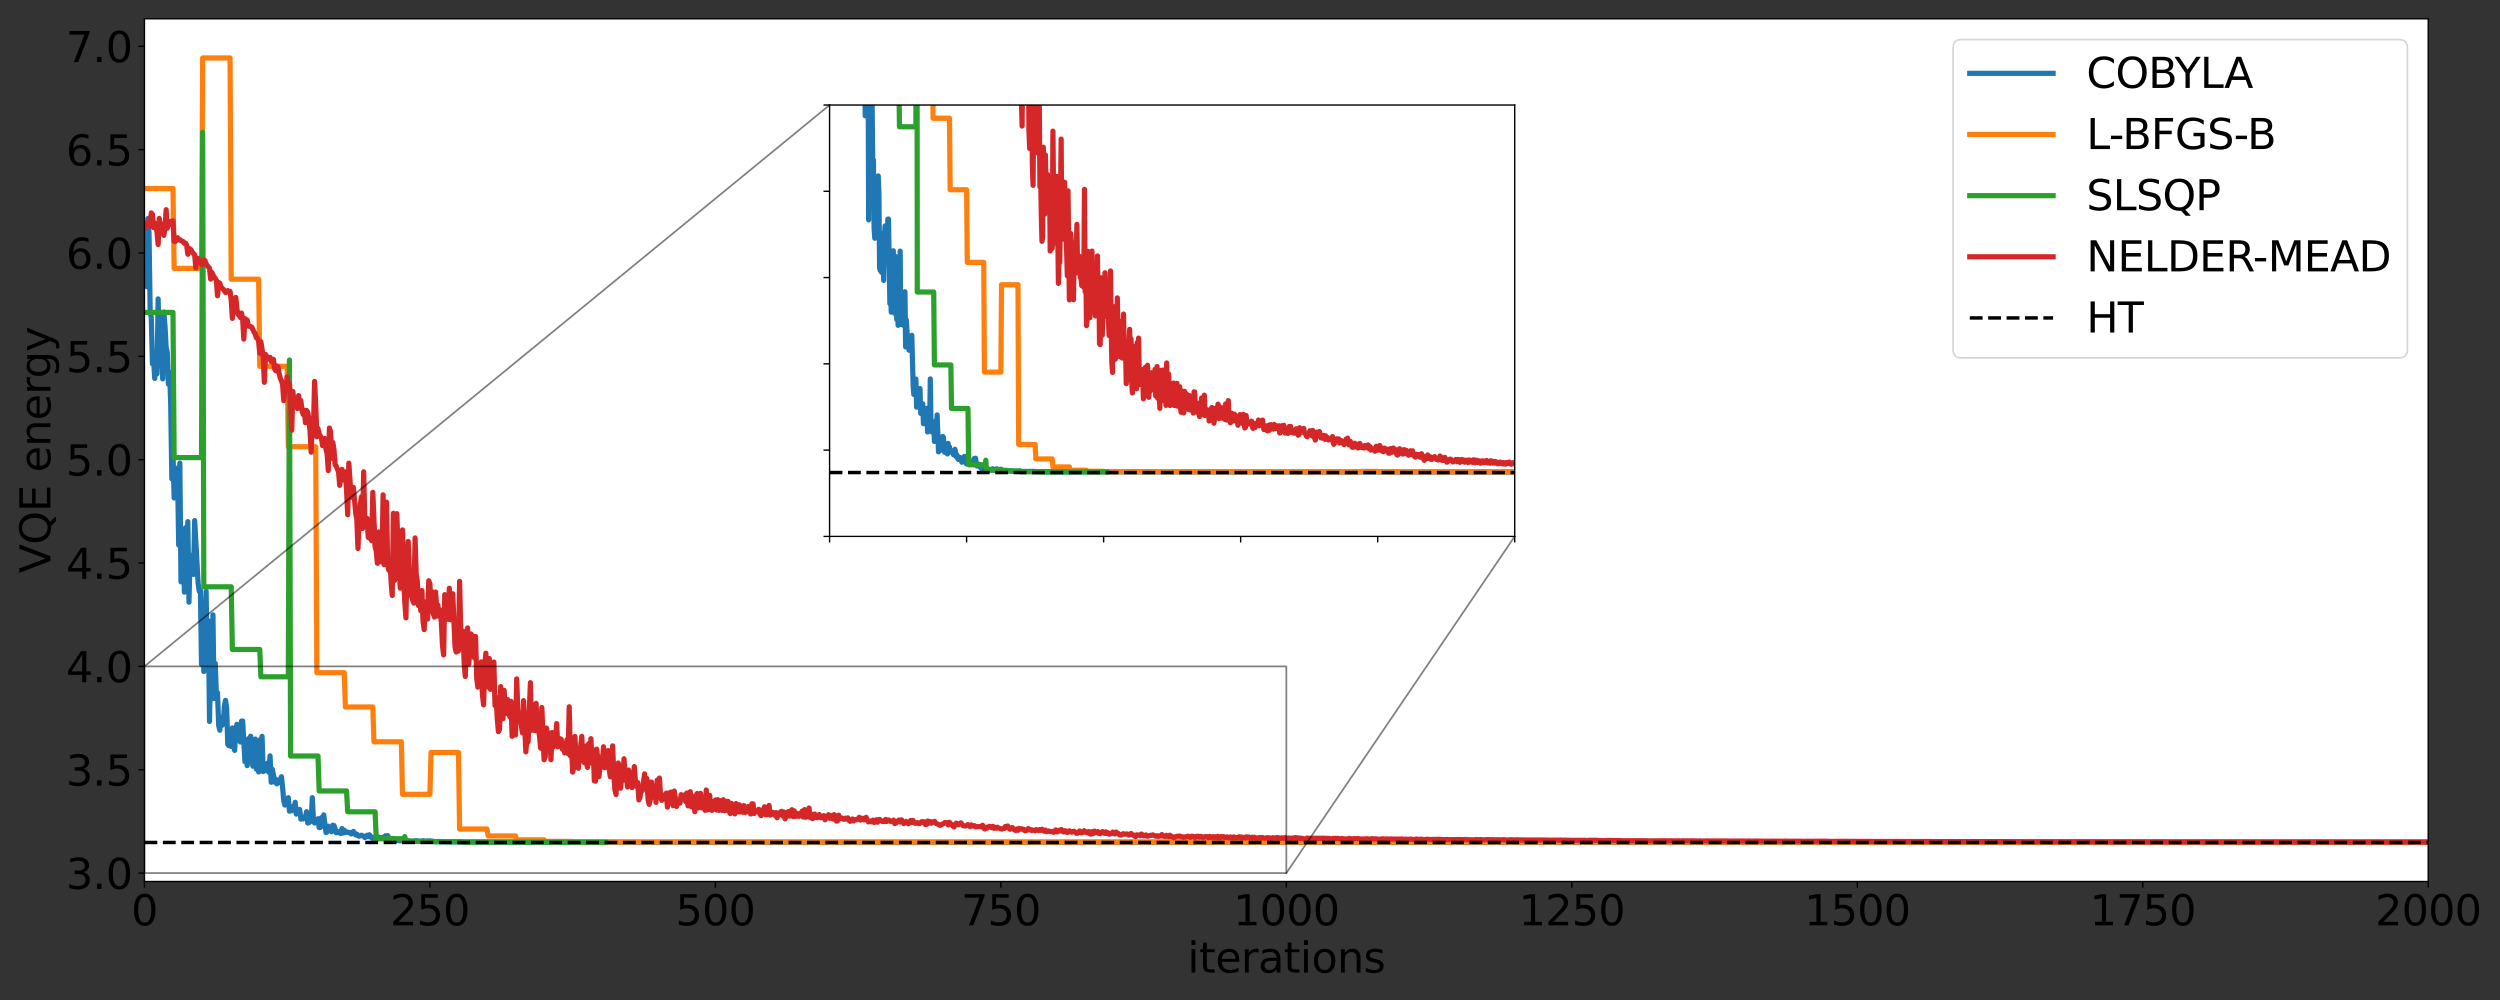<?xml version="1.0" encoding="utf-8" standalone="no"?>
<!DOCTYPE svg PUBLIC "-//W3C//DTD SVG 1.1//EN"
  "http://www.w3.org/Graphics/SVG/1.1/DTD/svg11.dtd">
<svg height="576pt" version="1.1" viewBox="0 0 1440 576" width="1440pt" xmlns="http://www.w3.org/2000/svg" xmlns:xlink="http://www.w3.org/1999/xlink">
 <rect x="0" y="0" width="1440" height="576" fill="#333333" stroke="none"/>
 <defs>
  <style type="text/css">*{stroke-linecap:butt;stroke-linejoin:round;}</style>
 </defs>
 <g id="figure_1">
  <g id="patch_1">
   <path d="M 0 576 
L 1440 576 
L 1440 0 
L 0 0 
z
" style="fill:none;"/>
  </g>
  <g id="axes_1">
   <g id="patch_2">
    <path d="M 83.195 507.745 
L 1398.66 507.745 
L 1398.66 10.8 
L 83.195 10.8 
z
" style="fill:#ffffff;"/>
   </g>
   <g id="matplotlib.axis_1">
    <g id="xtick_1">
     <g id="line2d_1">
      <defs>
       <path d="M 0 0 
L 0 3.5 
" id="md841f74e56" style="stroke:#000000;stroke-width:0.8;"/>
      </defs>
      <g>
       <use style="stroke:#000000;stroke-width:0.8;" x="83.195" xlink:href="#md841f74e56" y="507.745"/>
      </g>
     </g>
     <g id="text_1">
      <!-- 0 -->
      <g transform="translate(75.56 532.981)scale(0.24 -0.24)">
       <defs>
        <path d="M 2034 4250 
Q 1547 4250 1301 3770 
Q 1056 3291 1056 2328 
Q 1056 1369 1301 889 
Q 1547 409 2034 409 
Q 2525 409 2770 889 
Q 3016 1369 3016 2328 
Q 3016 3291 2770 3770 
Q 2525 4250 2034 4250 
z
M 2034 4750 
Q 2819 4750 3233 4129 
Q 3647 3509 3647 2328 
Q 3647 1150 3233 529 
Q 2819 -91 2034 -91 
Q 1250 -91 836 529 
Q 422 1150 422 2328 
Q 422 3509 836 4129 
Q 1250 4750 2034 4750 
z
" id="DejaVuSans-30" transform="scale(0.016)"/>
       </defs>
       <use xlink:href="#DejaVuSans-30"/>
      </g>
     </g>
    </g>
    <g id="xtick_2">
     <g id="line2d_2">
      <g>
       <use style="stroke:#000000;stroke-width:0.8;" x="247.628" xlink:href="#md841f74e56" y="507.745"/>
      </g>
     </g>
     <g id="text_2">
      <!-- 250 -->
      <g transform="translate(224.723 532.981)scale(0.24 -0.24)">
       <defs>
        <path d="M 1228 531 
L 3431 531 
L 3431 0 
L 469 0 
L 469 531 
Q 828 903 1448 1529 
Q 2069 2156 2228 2338 
Q 2531 2678 2651 2914 
Q 2772 3150 2772 3378 
Q 2772 3750 2511 3984 
Q 2250 4219 1831 4219 
Q 1534 4219 1204 4116 
Q 875 4013 500 3803 
L 500 4441 
Q 881 4594 1212 4672 
Q 1544 4750 1819 4750 
Q 2544 4750 2975 4387 
Q 3406 4025 3406 3419 
Q 3406 3131 3298 2873 
Q 3191 2616 2906 2266 
Q 2828 2175 2409 1742 
Q 1991 1309 1228 531 
z
" id="DejaVuSans-32" transform="scale(0.016)"/>
        <path d="M 691 4666 
L 3169 4666 
L 3169 4134 
L 1269 4134 
L 1269 2991 
Q 1406 3038 1543 3061 
Q 1681 3084 1819 3084 
Q 2600 3084 3056 2656 
Q 3513 2228 3513 1497 
Q 3513 744 3044 326 
Q 2575 -91 1722 -91 
Q 1428 -91 1123 -41 
Q 819 9 494 109 
L 494 744 
Q 775 591 1075 516 
Q 1375 441 1709 441 
Q 2250 441 2565 725 
Q 2881 1009 2881 1497 
Q 2881 1984 2565 2268 
Q 2250 2553 1709 2553 
Q 1456 2553 1204 2497 
Q 953 2441 691 2322 
L 691 4666 
z
" id="DejaVuSans-35" transform="scale(0.016)"/>
       </defs>
       <use xlink:href="#DejaVuSans-32"/>
       <use x="63.623" xlink:href="#DejaVuSans-35"/>
       <use x="127.246" xlink:href="#DejaVuSans-30"/>
      </g>
     </g>
    </g>
    <g id="xtick_3">
     <g id="line2d_3">
      <g>
       <use style="stroke:#000000;stroke-width:0.8;" x="412.061" xlink:href="#md841f74e56" y="507.745"/>
      </g>
     </g>
     <g id="text_3">
      <!-- 500 -->
      <g transform="translate(389.156 532.981)scale(0.24 -0.24)">
       <use xlink:href="#DejaVuSans-35"/>
       <use x="63.623" xlink:href="#DejaVuSans-30"/>
       <use x="127.246" xlink:href="#DejaVuSans-30"/>
      </g>
     </g>
    </g>
    <g id="xtick_4">
     <g id="line2d_4">
      <g>
       <use style="stroke:#000000;stroke-width:0.8;" x="576.494" xlink:href="#md841f74e56" y="507.745"/>
      </g>
     </g>
     <g id="text_4">
      <!-- 750 -->
      <g transform="translate(553.589 532.981)scale(0.24 -0.24)">
       <defs>
        <path d="M 525 4666 
L 3525 4666 
L 3525 4397 
L 1831 0 
L 1172 0 
L 2766 4134 
L 525 4134 
L 525 4666 
z
" id="DejaVuSans-37" transform="scale(0.016)"/>
       </defs>
       <use xlink:href="#DejaVuSans-37"/>
       <use x="63.623" xlink:href="#DejaVuSans-35"/>
       <use x="127.246" xlink:href="#DejaVuSans-30"/>
      </g>
     </g>
    </g>
    <g id="xtick_5">
     <g id="line2d_5">
      <g>
       <use style="stroke:#000000;stroke-width:0.8;" x="740.928" xlink:href="#md841f74e56" y="507.745"/>
      </g>
     </g>
     <g id="text_5">
      <!-- 1000 -->
      <g transform="translate(710.388 532.981)scale(0.24 -0.24)">
       <defs>
        <path d="M 794 531 
L 1825 531 
L 1825 4091 
L 703 3866 
L 703 4441 
L 1819 4666 
L 2450 4666 
L 2450 531 
L 3481 531 
L 3481 0 
L 794 0 
L 794 531 
z
" id="DejaVuSans-31" transform="scale(0.016)"/>
       </defs>
       <use xlink:href="#DejaVuSans-31"/>
       <use x="63.623" xlink:href="#DejaVuSans-30"/>
       <use x="127.246" xlink:href="#DejaVuSans-30"/>
       <use x="190.869" xlink:href="#DejaVuSans-30"/>
      </g>
     </g>
    </g>
    <g id="xtick_6">
     <g id="line2d_6">
      <g>
       <use style="stroke:#000000;stroke-width:0.8;" x="905.361" xlink:href="#md841f74e56" y="507.745"/>
      </g>
     </g>
     <g id="text_6">
      <!-- 1250 -->
      <g transform="translate(874.821 532.981)scale(0.24 -0.24)">
       <use xlink:href="#DejaVuSans-31"/>
       <use x="63.623" xlink:href="#DejaVuSans-32"/>
       <use x="127.246" xlink:href="#DejaVuSans-35"/>
       <use x="190.869" xlink:href="#DejaVuSans-30"/>
      </g>
     </g>
    </g>
    <g id="xtick_7">
     <g id="line2d_7">
      <g>
       <use style="stroke:#000000;stroke-width:0.8;" x="1069.794" xlink:href="#md841f74e56" y="507.745"/>
      </g>
     </g>
     <g id="text_7">
      <!-- 1500 -->
      <g transform="translate(1039.254 532.981)scale(0.24 -0.24)">
       <use xlink:href="#DejaVuSans-31"/>
       <use x="63.623" xlink:href="#DejaVuSans-35"/>
       <use x="127.246" xlink:href="#DejaVuSans-30"/>
       <use x="190.869" xlink:href="#DejaVuSans-30"/>
      </g>
     </g>
    </g>
    <g id="xtick_8">
     <g id="line2d_8">
      <g>
       <use style="stroke:#000000;stroke-width:0.8;" x="1234.227" xlink:href="#md841f74e56" y="507.745"/>
      </g>
     </g>
     <g id="text_8">
      <!-- 1750 -->
      <g transform="translate(1203.687 532.981)scale(0.24 -0.24)">
       <use xlink:href="#DejaVuSans-31"/>
       <use x="63.623" xlink:href="#DejaVuSans-37"/>
       <use x="127.246" xlink:href="#DejaVuSans-35"/>
       <use x="190.869" xlink:href="#DejaVuSans-30"/>
      </g>
     </g>
    </g>
    <g id="xtick_9">
     <g id="line2d_9">
      <g>
       <use style="stroke:#000000;stroke-width:0.8;" x="1398.66" xlink:href="#md841f74e56" y="507.745"/>
      </g>
     </g>
     <g id="text_9">
      <!-- 2000 -->
      <g transform="translate(1368.12 532.981)scale(0.24 -0.24)">
       <use xlink:href="#DejaVuSans-32"/>
       <use x="63.623" xlink:href="#DejaVuSans-30"/>
       <use x="127.246" xlink:href="#DejaVuSans-30"/>
       <use x="190.869" xlink:href="#DejaVuSans-30"/>
      </g>
     </g>
    </g>
    <g id="text_10">
     <!-- iterations -->
     <g transform="translate(683.982 560.209)scale(0.24 -0.24)">
      <defs>
       <path d="M 603 3500 
L 1178 3500 
L 1178 0 
L 603 0 
L 603 3500 
z
M 603 4863 
L 1178 4863 
L 1178 4134 
L 603 4134 
L 603 4863 
z
" id="DejaVuSans-69" transform="scale(0.016)"/>
       <path d="M 1172 4494 
L 1172 3500 
L 2356 3500 
L 2356 3053 
L 1172 3053 
L 1172 1153 
Q 1172 725 1289 603 
Q 1406 481 1766 481 
L 2356 481 
L 2356 0 
L 1766 0 
Q 1100 0 847 248 
Q 594 497 594 1153 
L 594 3053 
L 172 3053 
L 172 3500 
L 594 3500 
L 594 4494 
L 1172 4494 
z
" id="DejaVuSans-74" transform="scale(0.016)"/>
       <path d="M 3597 1894 
L 3597 1613 
L 953 1613 
Q 991 1019 1311 708 
Q 1631 397 2203 397 
Q 2534 397 2845 478 
Q 3156 559 3463 722 
L 3463 178 
Q 3153 47 2828 -22 
Q 2503 -91 2169 -91 
Q 1331 -91 842 396 
Q 353 884 353 1716 
Q 353 2575 817 3079 
Q 1281 3584 2069 3584 
Q 2775 3584 3186 3129 
Q 3597 2675 3597 1894 
z
M 3022 2063 
Q 3016 2534 2758 2815 
Q 2500 3097 2075 3097 
Q 1594 3097 1305 2825 
Q 1016 2553 972 2059 
L 3022 2063 
z
" id="DejaVuSans-65" transform="scale(0.016)"/>
       <path d="M 2631 2963 
Q 2534 3019 2420 3045 
Q 2306 3072 2169 3072 
Q 1681 3072 1420 2755 
Q 1159 2438 1159 1844 
L 1159 0 
L 581 0 
L 581 3500 
L 1159 3500 
L 1159 2956 
Q 1341 3275 1631 3429 
Q 1922 3584 2338 3584 
Q 2397 3584 2469 3576 
Q 2541 3569 2628 3553 
L 2631 2963 
z
" id="DejaVuSans-72" transform="scale(0.016)"/>
       <path d="M 2194 1759 
Q 1497 1759 1228 1600 
Q 959 1441 959 1056 
Q 959 750 1161 570 
Q 1363 391 1709 391 
Q 2188 391 2477 730 
Q 2766 1069 2766 1631 
L 2766 1759 
L 2194 1759 
z
M 3341 1997 
L 3341 0 
L 2766 0 
L 2766 531 
Q 2569 213 2275 61 
Q 1981 -91 1556 -91 
Q 1019 -91 701 211 
Q 384 513 384 1019 
Q 384 1609 779 1909 
Q 1175 2209 1959 2209 
L 2766 2209 
L 2766 2266 
Q 2766 2663 2505 2880 
Q 2244 3097 1772 3097 
Q 1472 3097 1187 3025 
Q 903 2953 641 2809 
L 641 3341 
Q 956 3463 1253 3523 
Q 1550 3584 1831 3584 
Q 2591 3584 2966 3190 
Q 3341 2797 3341 1997 
z
" id="DejaVuSans-61" transform="scale(0.016)"/>
       <path d="M 1959 3097 
Q 1497 3097 1228 2736 
Q 959 2375 959 1747 
Q 959 1119 1226 758 
Q 1494 397 1959 397 
Q 2419 397 2687 759 
Q 2956 1122 2956 1747 
Q 2956 2369 2687 2733 
Q 2419 3097 1959 3097 
z
M 1959 3584 
Q 2709 3584 3137 3096 
Q 3566 2609 3566 1747 
Q 3566 888 3137 398 
Q 2709 -91 1959 -91 
Q 1206 -91 779 398 
Q 353 888 353 1747 
Q 353 2609 779 3096 
Q 1206 3584 1959 3584 
z
" id="DejaVuSans-6f" transform="scale(0.016)"/>
       <path d="M 3513 2113 
L 3513 0 
L 2938 0 
L 2938 2094 
Q 2938 2591 2744 2837 
Q 2550 3084 2163 3084 
Q 1697 3084 1428 2787 
Q 1159 2491 1159 1978 
L 1159 0 
L 581 0 
L 581 3500 
L 1159 3500 
L 1159 2956 
Q 1366 3272 1645 3428 
Q 1925 3584 2291 3584 
Q 2894 3584 3203 3211 
Q 3513 2838 3513 2113 
z
" id="DejaVuSans-6e" transform="scale(0.016)"/>
       <path d="M 2834 3397 
L 2834 2853 
Q 2591 2978 2328 3040 
Q 2066 3103 1784 3103 
Q 1356 3103 1142 2972 
Q 928 2841 928 2578 
Q 928 2378 1081 2264 
Q 1234 2150 1697 2047 
L 1894 2003 
Q 2506 1872 2764 1633 
Q 3022 1394 3022 966 
Q 3022 478 2636 193 
Q 2250 -91 1575 -91 
Q 1294 -91 989 -36 
Q 684 19 347 128 
L 347 722 
Q 666 556 975 473 
Q 1284 391 1588 391 
Q 1994 391 2212 530 
Q 2431 669 2431 922 
Q 2431 1156 2273 1281 
Q 2116 1406 1581 1522 
L 1381 1569 
Q 847 1681 609 1914 
Q 372 2147 372 2553 
Q 372 3047 722 3315 
Q 1072 3584 1716 3584 
Q 2034 3584 2315 3537 
Q 2597 3491 2834 3397 
z
" id="DejaVuSans-73" transform="scale(0.016)"/>
      </defs>
      <use xlink:href="#DejaVuSans-69"/>
      <use x="27.783" xlink:href="#DejaVuSans-74"/>
      <use x="66.992" xlink:href="#DejaVuSans-65"/>
      <use x="128.516" xlink:href="#DejaVuSans-72"/>
      <use x="169.629" xlink:href="#DejaVuSans-61"/>
      <use x="230.908" xlink:href="#DejaVuSans-74"/>
      <use x="270.117" xlink:href="#DejaVuSans-69"/>
      <use x="297.9" xlink:href="#DejaVuSans-6f"/>
      <use x="359.082" xlink:href="#DejaVuSans-6e"/>
      <use x="422.461" xlink:href="#DejaVuSans-73"/>
     </g>
    </g>
   </g>
   <g id="matplotlib.axis_2">
    <g id="ytick_1">
     <g id="line2d_10">
      <defs>
       <path d="M 0 0 
L -3.5 0 
" id="m30f80863fc" style="stroke:#000000;stroke-width:0.8;"/>
      </defs>
      <g>
       <use style="stroke:#000000;stroke-width:0.8;" x="83.195" xlink:href="#m30f80863fc" y="502.892"/>
      </g>
     </g>
     <g id="text_11">
      <!-- 3.0 -->
      <g transform="translate(38.028 512.011)scale(0.24 -0.24)">
       <defs>
        <path d="M 2597 2516 
Q 3050 2419 3304 2112 
Q 3559 1806 3559 1356 
Q 3559 666 3084 287 
Q 2609 -91 1734 -91 
Q 1441 -91 1130 -33 
Q 819 25 488 141 
L 488 750 
Q 750 597 1062 519 
Q 1375 441 1716 441 
Q 2309 441 2620 675 
Q 2931 909 2931 1356 
Q 2931 1769 2642 2001 
Q 2353 2234 1838 2234 
L 1294 2234 
L 1294 2753 
L 1863 2753 
Q 2328 2753 2575 2939 
Q 2822 3125 2822 3475 
Q 2822 3834 2567 4026 
Q 2313 4219 1838 4219 
Q 1578 4219 1281 4162 
Q 984 4106 628 3988 
L 628 4550 
Q 988 4650 1302 4700 
Q 1616 4750 1894 4750 
Q 2613 4750 3031 4423 
Q 3450 4097 3450 3541 
Q 3450 3153 3228 2886 
Q 3006 2619 2597 2516 
z
" id="DejaVuSans-33" transform="scale(0.016)"/>
        <path d="M 684 794 
L 1344 794 
L 1344 0 
L 684 0 
L 684 794 
z
" id="DejaVuSans-2e" transform="scale(0.016)"/>
       </defs>
       <use xlink:href="#DejaVuSans-33"/>
       <use x="63.623" xlink:href="#DejaVuSans-2e"/>
       <use x="95.41" xlink:href="#DejaVuSans-30"/>
      </g>
     </g>
    </g>
    <g id="ytick_2">
     <g id="line2d_11">
      <g>
       <use style="stroke:#000000;stroke-width:0.8;" x="83.195" xlink:href="#m30f80863fc" y="443.365"/>
      </g>
     </g>
     <g id="text_12">
      <!-- 3.5 -->
      <g transform="translate(38.028 452.483)scale(0.24 -0.24)">
       <use xlink:href="#DejaVuSans-33"/>
       <use x="63.623" xlink:href="#DejaVuSans-2e"/>
       <use x="95.41" xlink:href="#DejaVuSans-35"/>
      </g>
     </g>
    </g>
    <g id="ytick_3">
     <g id="line2d_12">
      <g>
       <use style="stroke:#000000;stroke-width:0.8;" x="83.195" xlink:href="#m30f80863fc" y="383.838"/>
      </g>
     </g>
     <g id="text_13">
      <!-- 4.0 -->
      <g transform="translate(38.028 392.956)scale(0.24 -0.24)">
       <defs>
        <path d="M 2419 4116 
L 825 1625 
L 2419 1625 
L 2419 4116 
z
M 2253 4666 
L 3047 4666 
L 3047 1625 
L 3713 1625 
L 3713 1100 
L 3047 1100 
L 3047 0 
L 2419 0 
L 2419 1100 
L 313 1100 
L 313 1709 
L 2253 4666 
z
" id="DejaVuSans-34" transform="scale(0.016)"/>
       </defs>
       <use xlink:href="#DejaVuSans-34"/>
       <use x="63.623" xlink:href="#DejaVuSans-2e"/>
       <use x="95.41" xlink:href="#DejaVuSans-30"/>
      </g>
     </g>
    </g>
    <g id="ytick_4">
     <g id="line2d_13">
      <g>
       <use style="stroke:#000000;stroke-width:0.8;" x="83.195" xlink:href="#m30f80863fc" y="324.311"/>
      </g>
     </g>
     <g id="text_14">
      <!-- 4.5 -->
      <g transform="translate(38.028 333.429)scale(0.24 -0.24)">
       <use xlink:href="#DejaVuSans-34"/>
       <use x="63.623" xlink:href="#DejaVuSans-2e"/>
       <use x="95.41" xlink:href="#DejaVuSans-35"/>
      </g>
     </g>
    </g>
    <g id="ytick_5">
     <g id="line2d_14">
      <g>
       <use style="stroke:#000000;stroke-width:0.8;" x="83.195" xlink:href="#m30f80863fc" y="264.783"/>
      </g>
     </g>
     <g id="text_15">
      <!-- 5.0 -->
      <g transform="translate(38.028 273.901)scale(0.24 -0.24)">
       <use xlink:href="#DejaVuSans-35"/>
       <use x="63.623" xlink:href="#DejaVuSans-2e"/>
       <use x="95.41" xlink:href="#DejaVuSans-30"/>
      </g>
     </g>
    </g>
    <g id="ytick_6">
     <g id="line2d_15">
      <g>
       <use style="stroke:#000000;stroke-width:0.8;" x="83.195" xlink:href="#m30f80863fc" y="205.256"/>
      </g>
     </g>
     <g id="text_16">
      <!-- 5.5 -->
      <g transform="translate(38.028 214.374)scale(0.24 -0.24)">
       <use xlink:href="#DejaVuSans-35"/>
       <use x="63.623" xlink:href="#DejaVuSans-2e"/>
       <use x="95.41" xlink:href="#DejaVuSans-35"/>
      </g>
     </g>
    </g>
    <g id="ytick_7">
     <g id="line2d_16">
      <g>
       <use style="stroke:#000000;stroke-width:0.8;" x="83.195" xlink:href="#m30f80863fc" y="145.729"/>
      </g>
     </g>
     <g id="text_17">
      <!-- 6.0 -->
      <g transform="translate(38.028 154.847)scale(0.24 -0.24)">
       <defs>
        <path d="M 2113 2584 
Q 1688 2584 1439 2293 
Q 1191 2003 1191 1497 
Q 1191 994 1439 701 
Q 1688 409 2113 409 
Q 2538 409 2786 701 
Q 3034 994 3034 1497 
Q 3034 2003 2786 2293 
Q 2538 2584 2113 2584 
z
M 3366 4563 
L 3366 3988 
Q 3128 4100 2886 4159 
Q 2644 4219 2406 4219 
Q 1781 4219 1451 3797 
Q 1122 3375 1075 2522 
Q 1259 2794 1537 2939 
Q 1816 3084 2150 3084 
Q 2853 3084 3261 2657 
Q 3669 2231 3669 1497 
Q 3669 778 3244 343 
Q 2819 -91 2113 -91 
Q 1303 -91 875 529 
Q 447 1150 447 2328 
Q 447 3434 972 4092 
Q 1497 4750 2381 4750 
Q 2619 4750 2861 4703 
Q 3103 4656 3366 4563 
z
" id="DejaVuSans-36" transform="scale(0.016)"/>
       </defs>
       <use xlink:href="#DejaVuSans-36"/>
       <use x="63.623" xlink:href="#DejaVuSans-2e"/>
       <use x="95.41" xlink:href="#DejaVuSans-30"/>
      </g>
     </g>
    </g>
    <g id="ytick_8">
     <g id="line2d_17">
      <g>
       <use style="stroke:#000000;stroke-width:0.8;" x="83.195" xlink:href="#m30f80863fc" y="86.202"/>
      </g>
     </g>
     <g id="text_18">
      <!-- 6.5 -->
      <g transform="translate(38.028 95.32)scale(0.24 -0.24)">
       <use xlink:href="#DejaVuSans-36"/>
       <use x="63.623" xlink:href="#DejaVuSans-2e"/>
       <use x="95.41" xlink:href="#DejaVuSans-35"/>
      </g>
     </g>
    </g>
    <g id="ytick_9">
     <g id="line2d_18">
      <g>
       <use style="stroke:#000000;stroke-width:0.8;" x="83.195" xlink:href="#m30f80863fc" y="26.674"/>
      </g>
     </g>
     <g id="text_19">
      <!-- 7.0 -->
      <g transform="translate(38.028 35.792)scale(0.24 -0.24)">
       <use xlink:href="#DejaVuSans-37"/>
       <use x="63.623" xlink:href="#DejaVuSans-2e"/>
       <use x="95.41" xlink:href="#DejaVuSans-30"/>
      </g>
     </g>
    </g>
    <g id="text_20">
     <!-- VQE energy -->
     <g transform="translate(29.036 330.14)rotate(-90)scale(0.24 -0.24)">
      <defs>
       <path d="M 1831 0 
L 50 4666 
L 709 4666 
L 2188 738 
L 3669 4666 
L 4325 4666 
L 2547 0 
L 1831 0 
z
" id="DejaVuSans-56" transform="scale(0.016)"/>
       <path d="M 2522 4238 
Q 1834 4238 1429 3725 
Q 1025 3213 1025 2328 
Q 1025 1447 1429 934 
Q 1834 422 2522 422 
Q 3209 422 3611 934 
Q 4013 1447 4013 2328 
Q 4013 3213 3611 3725 
Q 3209 4238 2522 4238 
z
M 3406 84 
L 4238 -825 
L 3475 -825 
L 2784 -78 
Q 2681 -84 2626 -87 
Q 2572 -91 2522 -91 
Q 1538 -91 948 567 
Q 359 1225 359 2328 
Q 359 3434 948 4092 
Q 1538 4750 2522 4750 
Q 3503 4750 4090 4092 
Q 4678 3434 4678 2328 
Q 4678 1516 4351 937 
Q 4025 359 3406 84 
z
" id="DejaVuSans-51" transform="scale(0.016)"/>
       <path d="M 628 4666 
L 3578 4666 
L 3578 4134 
L 1259 4134 
L 1259 2753 
L 3481 2753 
L 3481 2222 
L 1259 2222 
L 1259 531 
L 3634 531 
L 3634 0 
L 628 0 
L 628 4666 
z
" id="DejaVuSans-45" transform="scale(0.016)"/>
       <path id="DejaVuSans-20" transform="scale(0.016)"/>
       <path d="M 2906 1791 
Q 2906 2416 2648 2759 
Q 2391 3103 1925 3103 
Q 1463 3103 1205 2759 
Q 947 2416 947 1791 
Q 947 1169 1205 825 
Q 1463 481 1925 481 
Q 2391 481 2648 825 
Q 2906 1169 2906 1791 
z
M 3481 434 
Q 3481 -459 3084 -895 
Q 2688 -1331 1869 -1331 
Q 1566 -1331 1297 -1286 
Q 1028 -1241 775 -1147 
L 775 -588 
Q 1028 -725 1275 -790 
Q 1522 -856 1778 -856 
Q 2344 -856 2625 -561 
Q 2906 -266 2906 331 
L 2906 616 
Q 2728 306 2450 153 
Q 2172 0 1784 0 
Q 1141 0 747 490 
Q 353 981 353 1791 
Q 353 2603 747 3093 
Q 1141 3584 1784 3584 
Q 2172 3584 2450 3431 
Q 2728 3278 2906 2969 
L 2906 3500 
L 3481 3500 
L 3481 434 
z
" id="DejaVuSans-67" transform="scale(0.016)"/>
       <path d="M 2059 -325 
Q 1816 -950 1584 -1140 
Q 1353 -1331 966 -1331 
L 506 -1331 
L 506 -850 
L 844 -850 
Q 1081 -850 1212 -737 
Q 1344 -625 1503 -206 
L 1606 56 
L 191 3500 
L 800 3500 
L 1894 763 
L 2988 3500 
L 3597 3500 
L 2059 -325 
z
" id="DejaVuSans-79" transform="scale(0.016)"/>
      </defs>
      <use xlink:href="#DejaVuSans-56"/>
      <use x="68.408" xlink:href="#DejaVuSans-51"/>
      <use x="147.119" xlink:href="#DejaVuSans-45"/>
      <use x="210.303" xlink:href="#DejaVuSans-20"/>
      <use x="242.09" xlink:href="#DejaVuSans-65"/>
      <use x="303.613" xlink:href="#DejaVuSans-6e"/>
      <use x="366.992" xlink:href="#DejaVuSans-65"/>
      <use x="428.516" xlink:href="#DejaVuSans-72"/>
      <use x="467.879" xlink:href="#DejaVuSans-67"/>
      <use x="531.355" xlink:href="#DejaVuSans-79"/>
     </g>
    </g>
   </g>
   <g id="line2d_19">
    <path clip-path="url(#paa3bed3f70)" d="M 83.853 143.901 
L 84.51 165.105 
L 85.168 125.911 
L 85.826 134.216 
L 86.484 178.51 
L 87.141 183.156 
L 87.799 209.562 
L 88.457 206.703 
L 89.115 217.944 
L 89.772 203.005 
L 90.43 215.37 
L 91.088 172.172 
L 91.746 202.24 
L 92.403 209.754 
L 93.061 196.419 
L 93.719 218.245 
L 94.376 179.741 
L 95.034 187.823 
L 95.692 199.921 
L 96.35 203.19 
L 97.007 221.236 
L 97.665 214.338 
L 98.323 232.649 
L 98.981 275.805 
L 99.638 260.335 
L 100.296 286.837 
L 100.954 277.421 
L 101.612 269.731 
L 102.269 272.522 
L 102.927 313.957 
L 103.585 266.753 
L 104.242 335.122 
L 104.9 322.763 
L 105.558 314.562 
L 106.216 341.06 
L 106.873 303.994 
L 107.531 318.785 
L 108.189 300.475 
L 108.847 346.844 
L 109.504 319.716 
L 110.162 325.458 
L 110.82 321.148 
L 111.477 330.884 
L 112.135 299.863 
L 114.108 335.946 
L 114.766 340.531 
L 115.424 340 
L 116.082 382.625 
L 116.739 351.307 
L 117.397 386.805 
L 118.055 358.418 
L 118.713 340.578 
L 119.37 379.606 
L 120.028 357.675 
L 120.686 415.532 
L 121.343 378.239 
L 122.001 402.483 
L 122.659 354.167 
L 123.317 402.352 
L 123.974 382.149 
L 124.632 399.86 
L 125.29 399.029 
L 125.948 417.822 
L 126.605 420.61 
L 127.263 413.155 
L 127.921 417.763 
L 128.579 416.973 
L 129.236 406.698 
L 129.894 403.411 
L 130.552 408.152 
L 131.209 428.835 
L 131.867 429.516 
L 132.525 428.396 
L 133.183 430.032 
L 133.84 419.286 
L 134.498 426.475 
L 135.156 432.239 
L 135.814 420.027 
L 136.471 417.208 
L 137.129 426.113 
L 137.787 424.467 
L 138.445 427.396 
L 139.102 415.35 
L 139.76 415.299 
L 141.075 438.662 
L 141.733 434.661 
L 142.391 441.011 
L 143.049 425.534 
L 143.706 434.603 
L 144.364 424.072 
L 145.022 437.421 
L 145.68 441.332 
L 146.337 429.747 
L 146.995 425.697 
L 147.653 443.022 
L 148.311 433.282 
L 148.968 444.637 
L 149.626 426.18 
L 150.284 444 
L 150.941 424.157 
L 151.599 444.415 
L 152.257 443.752 
L 152.915 443.436 
L 153.572 443.951 
L 154.23 439.526 
L 154.888 444.83 
L 155.546 435.379 
L 156.203 450.593 
L 156.861 443.136 
L 157.519 446.334 
L 158.177 450.511 
L 158.834 448.837 
L 159.492 451.505 
L 160.15 450.728 
L 160.807 450.249 
L 162.123 447.401 
L 162.781 453.65 
L 163.438 461.34 
L 164.096 463.725 
L 164.754 463.432 
L 165.412 462.307 
L 166.069 459.467 
L 166.727 467.227 
L 167.385 465.243 
L 168.042 467.016 
L 168.7 464.429 
L 169.358 466.573 
L 170.016 462.099 
L 170.673 468.928 
L 171.989 466.303 
L 172.647 466.306 
L 173.304 471.801 
L 173.962 471.402 
L 174.62 471.7 
L 175.278 470.794 
L 175.935 470.567 
L 176.593 467.543 
L 177.251 474.063 
L 177.908 473.901 
L 178.566 472.83 
L 179.224 473.091 
L 179.882 459.436 
L 180.539 472.153 
L 181.197 474.045 
L 181.855 472.669 
L 182.513 473.606 
L 183.17 471.591 
L 183.828 476.693 
L 184.486 476.627 
L 185.144 470.977 
L 185.801 474.017 
L 186.459 469.37 
L 187.774 479.559 
L 188.432 479.139 
L 189.09 475.888 
L 189.748 477.643 
L 190.405 478.113 
L 191.063 479.086 
L 191.721 475.305 
L 192.379 475.494 
L 193.036 477.34 
L 193.694 479.68 
L 194.352 478.972 
L 195.01 479.266 
L 195.667 479.863 
L 196.325 480.127 
L 196.983 477.236 
L 197.64 479.783 
L 198.298 478.195 
L 198.956 479.578 
L 199.614 479.164 
L 200.929 479.55 
L 201.587 479.533 
L 202.245 480.385 
L 202.902 479.977 
L 203.56 478.854 
L 204.876 480.921 
L 205.533 480.447 
L 206.191 481.393 
L 206.849 481.657 
L 208.164 481.081 
L 208.822 481.42 
L 209.48 481.606 
L 210.137 482.416 
L 210.795 481.888 
L 211.453 481.107 
L 212.111 481.912 
L 212.768 480.821 
L 213.426 481.573 
L 214.084 482.668 
L 214.742 482.897 
L 215.399 482.331 
L 216.715 482.495 
L 217.372 481.899 
L 219.346 482.679 
L 220.003 482.617 
L 220.661 482.271 
L 221.319 483.027 
L 221.977 481.421 
L 222.634 482.857 
L 223.292 481.301 
L 223.95 482.79 
L 224.607 483.457 
L 225.265 483.262 
L 225.923 483.272 
L 226.581 482.977 
L 227.238 483.674 
L 227.896 483.868 
L 228.554 483.708 
L 229.212 484.216 
L 230.527 484.273 
L 231.185 484.261 
L 231.843 483.68 
L 232.5 484.228 
L 233.158 484.101 
L 237.104 484.537 
L 238.42 484.398 
L 239.078 484.644 
L 239.735 484.217 
L 241.051 484.561 
L 242.366 484.646 
L 243.024 484.586 
L 243.682 484.228 
L 244.339 484.546 
L 245.655 484.714 
L 246.313 484.398 
L 246.97 484.615 
L 247.628 484.338 
L 248.286 484.67 
L 248.944 484.64 
L 250.259 484.723 
L 251.575 484.745 
L 252.232 484.642 
L 252.89 484.75 
L 254.205 484.698 
L 254.863 484.813 
L 258.81 484.816 
L 260.125 484.907 
L 264.729 484.941 
L 265.387 484.827 
L 266.045 484.943 
L 267.36 484.95 
L 275.253 484.962 
L 328.529 485.082 
L 337.737 485.084 
L 392.987 485.097 
L 1399.318 485.109 
L 1399.318 485.109 
" style="fill:none;stroke:#1f77b4;stroke-linecap:square;stroke-width:3;"/>
   </g>
   <g id="line2d_20">
    <path clip-path="url(#paa3bed3f70)" d="M 83.853 108.583 
L 99.638 108.583 
L 100.296 154.609 
L 116.082 154.609 
L 116.739 33.388 
L 132.525 33.388 
L 133.183 160.813 
L 148.968 160.813 
L 149.626 210.99 
L 165.412 210.99 
L 166.069 257.325 
L 181.855 257.325 
L 182.513 387.484 
L 198.298 387.484 
L 198.956 407.22 
L 214.742 407.22 
L 215.399 427.261 
L 231.185 427.261 
L 231.843 457.551 
L 247.628 457.551 
L 248.286 433.436 
L 264.071 433.436 
L 264.729 477.521 
L 280.515 477.521 
L 281.172 481.511 
L 296.958 481.511 
L 297.616 483.722 
L 313.401 483.722 
L 314.059 484.631 
L 329.845 484.631 
L 330.502 484.92 
L 346.288 484.92 
L 346.946 485.037 
L 1399.318 485.119 
L 1399.318 485.119 
" style="fill:none;stroke:#ff7f0e;stroke-linecap:square;stroke-width:3;"/>
   </g>
   <g id="line2d_21">
    <path clip-path="url(#paa3bed3f70)" d="M 83.853 179.954 
L 99.638 179.954 
L 100.296 263.581 
L 116.082 263.581 
L 116.739 76.159 
L 117.397 337.999 
L 133.183 337.999 
L 133.84 374.086 
L 149.626 374.086 
L 150.284 389.838 
L 166.069 389.838 
L 166.727 207.382 
L 167.385 435.443 
L 183.17 435.443 
L 183.828 455.577 
L 199.614 455.577 
L 200.271 467.588 
L 216.057 467.588 
L 216.715 483.126 
L 232.5 483.126 
L 233.158 481.853 
L 233.816 484.583 
L 249.601 484.583 
L 250.259 484.838 
L 266.045 484.838 
L 266.702 485.062 
L 348.919 485.106 
L 348.919 485.106 
" style="fill:none;stroke:#2ca02c;stroke-linecap:square;stroke-width:3;"/>
   </g>
   <g id="line2d_22">
    <path clip-path="url(#paa3bed3f70)" d="M 83.853 130.865 
L 84.51 129.741 
L 85.168 127.875 
L 85.826 127.843 
L 86.484 130.325 
L 87.141 122.661 
L 87.799 123.503 
L 88.457 131.09 
L 89.115 130.087 
L 89.772 128.755 
L 90.43 133.839 
L 91.088 140.836 
L 91.746 125.798 
L 92.403 132.544 
L 93.061 131.586 
L 93.719 129.087 
L 94.376 135.569 
L 95.034 131.642 
L 95.692 120.782 
L 96.35 131.412 
L 97.007 129.355 
L 97.665 128.752 
L 98.323 127.496 
L 98.981 129.417 
L 99.638 127.215 
L 100.296 139.033 
L 100.954 139.112 
L 101.612 137.846 
L 102.269 136.952 
L 102.927 138.206 
L 103.585 138.087 
L 104.242 138.627 
L 105.558 139.191 
L 106.216 140.173 
L 106.873 140.069 
L 107.531 141.143 
L 108.189 146.468 
L 108.847 143.047 
L 109.504 143.46 
L 110.162 144.079 
L 110.82 145.336 
L 112.135 146.838 
L 112.793 154.275 
L 113.451 148.655 
L 114.108 148.885 
L 114.766 150.345 
L 116.082 152.443 
L 116.739 152.098 
L 117.397 149.723 
L 118.055 150.038 
L 118.713 152.032 
L 119.37 152.978 
L 120.686 154.509 
L 121.343 160.752 
L 122.001 156.875 
L 123.317 159.646 
L 123.974 160.274 
L 124.632 161.494 
L 125.29 170.336 
L 125.948 162.729 
L 126.605 163.175 
L 127.263 165.217 
L 129.236 167.324 
L 129.894 168.476 
L 130.552 168.287 
L 131.209 167.408 
L 131.867 168.2 
L 132.525 167.851 
L 133.183 172.902 
L 133.84 183.383 
L 134.498 173.646 
L 135.156 174.931 
L 135.814 171.326 
L 136.471 177.92 
L 137.129 181.129 
L 137.787 181.626 
L 138.445 182.852 
L 139.102 180.34 
L 139.76 183.589 
L 140.418 195.325 
L 141.075 183.53 
L 141.733 184.026 
L 142.391 184.354 
L 143.049 187.777 
L 144.364 188.101 
L 145.022 188.452 
L 146.337 191.303 
L 146.995 192.269 
L 147.653 194.545 
L 148.311 194.724 
L 148.968 196.58 
L 149.626 203.441 
L 150.284 196.858 
L 151.599 205.49 
L 152.257 220.212 
L 152.915 204.153 
L 153.572 205.21 
L 154.23 206.755 
L 154.888 206.67 
L 155.546 205.842 
L 156.203 208.253 
L 156.861 208.411 
L 157.519 207 
L 158.177 212.546 
L 158.834 213.542 
L 159.492 210.826 
L 160.15 211.333 
L 160.807 215.343 
L 161.465 217.93 
L 162.123 219.332 
L 162.781 221.407 
L 163.438 230.753 
L 164.096 223.307 
L 164.754 222.653 
L 165.412 217.025 
L 166.069 224.656 
L 166.727 220.963 
L 167.385 232.493 
L 168.042 247.805 
L 168.7 225.494 
L 169.358 232.116 
L 170.016 230.06 
L 170.673 230.679 
L 171.331 235.289 
L 171.989 227.869 
L 172.647 233.003 
L 173.304 230.743 
L 173.962 236.696 
L 174.62 238.729 
L 175.278 236.316 
L 175.935 243.474 
L 176.593 236.41 
L 177.251 237.481 
L 177.908 241.351 
L 178.566 248.195 
L 179.224 260.445 
L 179.882 245.558 
L 180.539 246.458 
L 181.197 219.698 
L 181.855 232.932 
L 182.513 251.555 
L 183.17 246.842 
L 183.828 249.956 
L 185.144 252.125 
L 185.801 256.721 
L 186.459 253.484 
L 187.117 252.588 
L 187.774 258.917 
L 188.432 261.332 
L 189.09 271.037 
L 189.748 246.557 
L 190.405 248.658 
L 191.063 263.974 
L 191.721 254.93 
L 192.379 258.994 
L 193.036 267.697 
L 193.694 268.532 
L 195.01 271.829 
L 195.667 279.571 
L 196.983 270.391 
L 197.64 276.363 
L 198.298 276.579 
L 198.956 271.848 
L 199.614 282.292 
L 200.271 296.489 
L 200.929 266.78 
L 202.245 286.455 
L 202.902 284.519 
L 203.56 280.768 
L 204.876 295.505 
L 205.533 299.106 
L 206.191 315.934 
L 206.849 299.44 
L 207.506 291.217 
L 208.164 286.131 
L 208.822 304.397 
L 209.48 271.787 
L 210.137 301.03 
L 210.795 299.606 
L 211.453 298.631 
L 212.111 309.559 
L 212.768 306.825 
L 213.426 310.325 
L 214.084 311.411 
L 214.742 283.599 
L 216.057 315.038 
L 216.715 317.25 
L 217.372 324.462 
L 218.03 306.409 
L 218.688 317.307 
L 219.346 323.609 
L 220.003 321.553 
L 220.661 285.027 
L 221.319 325.301 
L 221.977 324.804 
L 222.634 289.273 
L 223.292 325.102 
L 223.95 328.448 
L 224.607 322.681 
L 225.265 334.821 
L 225.923 342.999 
L 226.581 295.674 
L 227.238 334.414 
L 227.896 329.29 
L 228.554 295.859 
L 229.212 314.034 
L 230.527 338.737 
L 231.843 305.223 
L 232.5 333.101 
L 233.158 346.605 
L 233.816 355.899 
L 234.473 323.564 
L 235.131 311.903 
L 235.789 328.535 
L 236.447 337.056 
L 237.104 343.706 
L 237.762 345.9 
L 238.42 347.408 
L 239.078 309.852 
L 239.735 330.729 
L 240.393 335.086 
L 241.051 348.825 
L 241.709 344.463 
L 242.366 351.774 
L 243.024 340.176 
L 243.682 358.094 
L 244.339 362.656 
L 244.997 346.803 
L 245.655 346.647 
L 246.313 356.546 
L 246.97 334.511 
L 247.628 336.273 
L 248.286 352 
L 248.944 340.855 
L 249.601 353.677 
L 250.259 355.427 
L 250.917 341.022 
L 251.575 350.858 
L 252.232 348.575 
L 252.89 355.134 
L 253.548 351.352 
L 254.205 358.206 
L 254.863 371.73 
L 255.521 377.229 
L 256.179 342.507 
L 256.836 343.18 
L 257.494 353.252 
L 258.152 356.754 
L 258.81 338.817 
L 259.467 356.988 
L 260.125 355.634 
L 260.783 342.008 
L 262.098 372.769 
L 262.756 375.562 
L 263.414 370.171 
L 264.071 374.995 
L 264.729 334.86 
L 265.387 362.79 
L 266.045 370.023 
L 266.702 363.566 
L 267.36 382.213 
L 268.018 389.646 
L 268.676 368.619 
L 269.333 361.685 
L 269.991 382.592 
L 271.306 365.157 
L 271.964 377.745 
L 272.622 366.477 
L 273.28 378.979 
L 273.937 366.642 
L 274.595 390.829 
L 275.253 395.816 
L 275.911 391.17 
L 276.568 393.283 
L 277.226 381.262 
L 277.884 400.17 
L 278.542 405.998 
L 279.199 382.979 
L 279.857 376.25 
L 280.515 393.241 
L 281.172 395.813 
L 281.83 379.327 
L 282.488 397.058 
L 283.146 393.219 
L 283.803 390.41 
L 284.461 381.329 
L 285.119 406.395 
L 285.777 401.685 
L 286.434 413.98 
L 287.092 421.442 
L 287.75 420.175 
L 288.408 395.485 
L 289.723 413.948 
L 290.381 397.64 
L 291.038 408.429 
L 291.696 411.013 
L 292.354 402.984 
L 293.012 410.375 
L 293.669 412.899 
L 294.327 403.982 
L 294.985 424.117 
L 295.643 414.203 
L 296.3 417.504 
L 296.958 423.379 
L 297.616 391.041 
L 298.274 409.74 
L 298.931 410.962 
L 299.589 414.6 
L 300.247 417.493 
L 300.904 422.045 
L 301.562 403.553 
L 302.878 433.054 
L 303.535 425.481 
L 304.193 427.329 
L 305.509 393.231 
L 306.166 420.649 
L 306.824 405.866 
L 307.482 412.363 
L 308.14 420.866 
L 308.797 405.147 
L 309.455 420.951 
L 310.113 419.585 
L 310.77 424.2 
L 311.428 430.977 
L 312.086 407.519 
L 313.401 437.613 
L 314.059 435.898 
L 314.717 419.337 
L 315.375 422.122 
L 316.032 423.955 
L 316.69 423.797 
L 317.348 437.567 
L 318.006 421.955 
L 318.663 430.315 
L 319.321 425.097 
L 319.979 426.203 
L 320.636 416.779 
L 321.294 430.15 
L 321.952 428.848 
L 322.61 425.498 
L 323.267 425.929 
L 323.925 431.472 
L 324.583 431.127 
L 325.241 433.686 
L 325.898 431.544 
L 326.556 426.093 
L 327.214 434.139 
L 327.871 407.11 
L 328.529 435.364 
L 329.187 429.772 
L 329.845 444.735 
L 330.502 442.135 
L 331.16 424.219 
L 331.818 436.905 
L 332.476 438.152 
L 333.133 442.53 
L 333.791 431.294 
L 334.449 430.153 
L 335.107 424.151 
L 335.764 437.505 
L 336.422 439.198 
L 337.08 429.787 
L 337.737 439.339 
L 338.395 442.036 
L 339.053 428.405 
L 339.711 439.112 
L 340.368 425.483 
L 341.026 439.7 
L 341.684 431.978 
L 342.342 449.778 
L 342.999 449.958 
L 343.657 431.503 
L 344.315 436.736 
L 344.973 447.385 
L 346.288 435.993 
L 346.946 441.049 
L 347.603 430.137 
L 348.261 442.204 
L 348.919 433.005 
L 349.577 438.043 
L 350.234 432.356 
L 350.892 443.01 
L 351.55 447.463 
L 352.208 444.731 
L 352.865 429.626 
L 353.523 444.896 
L 354.181 454.936 
L 354.839 457.641 
L 355.496 440.729 
L 356.154 439.509 
L 356.812 444.39 
L 357.469 454.001 
L 358.127 446.576 
L 358.785 449.504 
L 359.443 437.068 
L 360.1 447.555 
L 360.758 443.563 
L 361.416 453.279 
L 362.074 443.538 
L 362.731 449.335 
L 363.389 450.052 
L 364.047 453.651 
L 364.705 450.091 
L 365.362 441.532 
L 366.02 450.479 
L 366.678 452.974 
L 367.335 450.762 
L 367.993 460.738 
L 368.651 459.055 
L 369.309 454.628 
L 369.966 455.428 
L 371.282 445.757 
L 371.94 454.049 
L 372.597 448.424 
L 373.255 460.189 
L 373.913 463.307 
L 374.57 460.528 
L 375.228 450.45 
L 375.886 457.383 
L 376.544 459.111 
L 377.201 453.439 
L 377.859 462.16 
L 378.517 449.427 
L 379.175 457.167 
L 379.832 448.174 
L 380.49 458.032 
L 381.148 460.984 
L 381.806 457.932 
L 382.463 460.102 
L 383.121 458.731 
L 383.779 456.845 
L 384.436 464.915 
L 385.094 456.765 
L 385.752 457.514 
L 386.41 456.226 
L 387.067 461.488 
L 387.725 464.094 
L 388.383 455.66 
L 389.698 464.51 
L 390.356 461.838 
L 391.014 461.991 
L 391.672 462.627 
L 392.329 457.729 
L 392.987 458.477 
L 393.645 460.265 
L 394.302 457.86 
L 394.96 461.701 
L 395.618 456.78 
L 396.276 464.151 
L 396.933 463.563 
L 397.591 456.018 
L 398.249 464.773 
L 398.907 458.584 
L 399.564 460.653 
L 400.222 467.556 
L 400.88 458.639 
L 401.538 457.067 
L 402.195 465.374 
L 403.511 456.98 
L 404.168 465.323 
L 404.826 464.894 
L 405.484 462.8 
L 406.142 466.737 
L 406.799 455.025 
L 407.457 466.546 
L 408.115 461.206 
L 408.773 458.096 
L 409.43 466.466 
L 410.088 466.778 
L 410.746 461.715 
L 411.404 464.172 
L 412.061 460.797 
L 412.719 466.577 
L 413.377 460.574 
L 414.034 466.762 
L 414.692 462.072 
L 415.35 461.153 
L 416.008 466.804 
L 416.665 460.647 
L 417.323 466.945 
L 417.981 461.597 
L 418.639 466.73 
L 419.296 461.58 
L 419.954 466.792 
L 420.612 468.635 
L 421.27 462.736 
L 421.927 464.461 
L 422.585 463.708 
L 423.243 468.798 
L 423.9 462.859 
L 424.558 463.349 
L 425.216 467.666 
L 425.874 463.609 
L 426.531 467.717 
L 427.189 464.518 
L 427.847 467.884 
L 428.505 463.994 
L 429.162 467.965 
L 429.82 466.319 
L 430.478 466.575 
L 431.135 464.496 
L 431.793 468.177 
L 432.451 468.861 
L 433.109 462.993 
L 433.766 463.02 
L 434.424 468.553 
L 435.082 466.885 
L 436.397 467.506 
L 437.055 466.153 
L 437.713 468.913 
L 438.371 469.813 
L 439.028 466.655 
L 439.686 467.052 
L 440.344 464.696 
L 441.001 469.266 
L 441.659 469.289 
L 442.317 468.148 
L 442.975 463.907 
L 443.632 469.541 
L 444.29 468.825 
L 444.948 467.859 
L 445.606 468.465 
L 446.263 469.605 
L 446.921 468.042 
L 447.579 471.046 
L 448.237 468.637 
L 448.894 469.259 
L 449.552 467.683 
L 450.21 467.329 
L 450.867 469.876 
L 451.525 467.702 
L 452.183 471.652 
L 452.841 470.388 
L 453.498 467.91 
L 454.156 467.435 
L 454.814 470.101 
L 455.472 469.35 
L 456.129 466.399 
L 456.787 470.351 
L 457.445 467.018 
L 458.103 470.287 
L 458.76 468.428 
L 459.418 469.875 
L 460.076 470.238 
L 460.733 468.475 
L 461.391 469.908 
L 462.049 467.209 
L 462.707 470.614 
L 463.364 466.347 
L 464.022 470.752 
L 464.68 469.07 
L 465.338 470.466 
L 465.995 465.427 
L 466.653 470.919 
L 467.311 468.892 
L 467.969 471.533 
L 468.626 471.103 
L 469.284 468.883 
L 469.942 470.77 
L 470.599 471 
L 471.257 469.714 
L 471.915 469.168 
L 472.573 470.97 
L 473.23 471.02 
L 473.888 470.684 
L 474.546 469.798 
L 475.204 472.206 
L 475.861 470.916 
L 476.519 471.116 
L 477.177 469.283 
L 477.834 471.345 
L 478.492 469.721 
L 479.15 471.34 
L 479.808 471.732 
L 480.465 469.219 
L 481.123 471.484 
L 481.781 472.96 
L 482.439 472.818 
L 483.096 469.54 
L 483.754 471.541 
L 484.412 471.204 
L 485.07 471.24 
L 485.727 471.882 
L 486.385 471.846 
L 487.043 471.273 
L 487.7 471.817 
L 488.358 471.086 
L 489.016 472.503 
L 489.674 473.069 
L 490.331 472.573 
L 490.989 471.729 
L 491.647 472.874 
L 492.305 472.189 
L 492.962 472.047 
L 493.62 472.177 
L 494.278 471.653 
L 494.936 470.77 
L 495.593 472.386 
L 496.251 471.611 
L 496.909 471.301 
L 497.566 472.227 
L 498.224 472.116 
L 498.882 470.795 
L 499.54 472.524 
L 500.197 473.419 
L 500.855 472.888 
L 501.513 473.023 
L 502.171 473.401 
L 502.828 472.391 
L 503.486 473.764 
L 504.144 473.316 
L 504.802 472.2 
L 505.459 473.598 
L 506.117 472.083 
L 506.775 472.044 
L 507.432 472.753 
L 508.748 473.253 
L 509.406 473.234 
L 510.063 472 
L 510.721 473.165 
L 511.379 472.29 
L 512.037 472.355 
L 512.694 473.102 
L 514.01 473.085 
L 514.668 472.358 
L 515.325 474.367 
L 515.983 474.139 
L 516.641 473.619 
L 517.298 472.718 
L 517.956 472.32 
L 518.614 473.463 
L 519.272 472.229 
L 519.929 473.502 
L 520.587 474.381 
L 521.245 473.88 
L 521.903 473.153 
L 522.56 473.624 
L 523.218 474.47 
L 523.876 473.763 
L 524.534 472.551 
L 525.191 473.742 
L 525.849 472.545 
L 526.507 473.765 
L 527.164 474.249 
L 528.48 473.828 
L 529.138 474.399 
L 529.795 474.352 
L 530.453 473.613 
L 531.111 473.184 
L 531.769 473.818 
L 532.426 473.347 
L 533.084 474.963 
L 533.742 474.818 
L 534.399 472.905 
L 535.057 474.154 
L 535.715 473.22 
L 536.373 474.149 
L 537.03 473.382 
L 537.688 473.61 
L 538.346 473.093 
L 539.004 474.222 
L 540.319 474.772 
L 540.977 475.237 
L 541.635 475.38 
L 542.292 474.882 
L 542.95 474.698 
L 543.608 474.312 
L 544.265 473.749 
L 544.923 474.103 
L 545.581 473.822 
L 546.239 475.157 
L 546.896 473.641 
L 547.554 474.611 
L 548.212 474.895 
L 548.87 475.82 
L 549.527 476.316 
L 550.185 474.76 
L 550.843 474.104 
L 551.501 474.975 
L 552.158 475.044 
L 552.816 474.38 
L 553.474 473.958 
L 554.131 474.942 
L 554.789 475.623 
L 555.447 475.75 
L 556.105 475.757 
L 556.762 475.512 
L 557.42 474.98 
L 558.078 475.466 
L 558.736 476.095 
L 559.393 475.127 
L 560.051 475.816 
L 560.709 475.657 
L 561.367 475.619 
L 562.024 476.27 
L 562.682 476.099 
L 565.313 476.139 
L 565.971 475.335 
L 566.628 477.014 
L 567.286 477.483 
L 567.944 476.455 
L 568.602 476.968 
L 569.259 476.365 
L 569.917 475.948 
L 571.233 476.769 
L 571.89 475.975 
L 572.548 477.106 
L 573.206 476.515 
L 573.863 477.045 
L 574.521 476.451 
L 575.179 476.943 
L 576.494 477.341 
L 577.152 477.56 
L 577.81 477.257 
L 578.468 477.189 
L 579.125 476.025 
L 579.783 476.772 
L 580.441 475.777 
L 581.099 476.906 
L 581.756 477.623 
L 582.414 477.397 
L 583.072 476.64 
L 583.729 477.509 
L 584.387 478.052 
L 585.045 478.304 
L 585.703 477.494 
L 586.36 478.285 
L 587.018 477.164 
L 587.676 477.593 
L 588.334 477.332 
L 588.991 477.718 
L 589.649 477.655 
L 590.307 478.49 
L 590.964 478.446 
L 591.622 478.071 
L 592.28 477.239 
L 592.938 478.064 
L 593.595 477.837 
L 594.253 478.391 
L 594.911 478.067 
L 596.226 478.49 
L 596.884 477.823 
L 598.2 478.43 
L 598.857 477.826 
L 599.515 478.313 
L 600.173 477.645 
L 600.83 478.318 
L 601.488 478.773 
L 602.146 478.136 
L 602.804 479.056 
L 604.119 478.671 
L 604.777 479.005 
L 606.092 478.936 
L 606.75 479.374 
L 607.408 479.197 
L 608.066 478.017 
L 608.723 479.141 
L 609.381 478.967 
L 610.039 478.2 
L 610.696 478.641 
L 611.354 477.81 
L 612.012 478.828 
L 612.67 479.214 
L 613.327 478.462 
L 613.985 478.733 
L 614.643 479.525 
L 615.301 479.169 
L 615.958 478.519 
L 616.616 479.129 
L 617.274 479.331 
L 617.932 478.929 
L 618.589 478.787 
L 619.247 479.251 
L 619.905 479.926 
L 620.562 479.942 
L 621.22 479.583 
L 621.878 478.624 
L 622.536 479.706 
L 623.193 479.664 
L 623.851 478.921 
L 624.509 478.499 
L 625.167 479.395 
L 625.824 479.117 
L 626.482 479.745 
L 627.14 478.989 
L 627.798 480.297 
L 628.455 480.449 
L 629.113 479.015 
L 629.771 480.064 
L 630.428 478.7 
L 631.086 479.665 
L 631.744 479.427 
L 632.402 478.992 
L 633.059 480.146 
L 633.717 480.181 
L 635.033 478.954 
L 635.69 479.748 
L 636.348 479.991 
L 637.006 479.167 
L 637.663 480.135 
L 638.321 479.666 
L 638.979 480.487 
L 639.637 480.178 
L 640.294 480.118 
L 640.952 479.264 
L 641.61 480.198 
L 642.268 480.341 
L 642.925 479.283 
L 643.583 480.044 
L 644.241 480.134 
L 644.899 480.896 
L 645.556 481.001 
L 646.214 480.884 
L 646.872 480.228 
L 647.529 480.421 
L 648.187 480.493 
L 648.845 480.312 
L 649.503 480.452 
L 650.16 481.045 
L 650.818 480.815 
L 651.476 480.075 
L 652.134 480.84 
L 652.791 480.92 
L 653.449 481.56 
L 654.107 481.896 
L 654.765 480.867 
L 656.08 481.025 
L 656.738 481.405 
L 657.395 480.403 
L 658.053 480.826 
L 658.711 481.445 
L 659.369 481.34 
L 660.026 480.929 
L 660.684 481.64 
L 661.342 481.639 
L 662 481.241 
L 663.315 481.134 
L 663.973 480.866 
L 665.288 481.451 
L 665.946 481.692 
L 666.604 481.368 
L 667.261 481.781 
L 667.919 481.416 
L 668.577 481.534 
L 669.235 480.709 
L 669.892 481.551 
L 671.208 481.912 
L 671.866 481.168 
L 672.523 481.476 
L 673.181 481.921 
L 673.839 481.076 
L 674.497 481.797 
L 675.154 481.845 
L 675.812 482.411 
L 676.47 482.292 
L 677.785 481.688 
L 678.443 481.74 
L 679.101 481.558 
L 679.758 481.636 
L 680.416 482.056 
L 681.074 481.96 
L 681.732 482.339 
L 684.363 481.656 
L 685.678 482.299 
L 686.336 481.682 
L 686.993 481.681 
L 687.651 481.961 
L 688.309 482.447 
L 688.967 481.787 
L 690.282 481.677 
L 690.94 482.229 
L 691.598 481.781 
L 692.255 481.91 
L 692.913 482.417 
L 694.228 481.869 
L 694.886 482.121 
L 695.544 481.889 
L 696.202 482.524 
L 696.859 481.797 
L 697.517 482.354 
L 698.175 482.324 
L 698.833 481.88 
L 699.49 482.391 
L 700.148 482 
L 700.806 482.469 
L 701.464 481.738 
L 702.121 482.438 
L 702.779 482.579 
L 703.437 481.847 
L 704.094 482.139 
L 704.752 481.874 
L 705.41 482.464 
L 706.068 482.465 
L 706.725 482.041 
L 707.383 482.292 
L 708.041 482.701 
L 708.699 482.075 
L 709.356 482.252 
L 710.014 482.568 
L 710.672 482.041 
L 711.33 482.551 
L 712.645 482.41 
L 713.96 481.947 
L 714.618 482.624 
L 715.276 482.146 
L 715.934 482.6 
L 716.591 482.306 
L 717.249 482.706 
L 717.907 482.024 
L 718.565 482.316 
L 719.222 482.128 
L 719.88 482.673 
L 720.538 482.64 
L 721.196 482.214 
L 721.853 482.68 
L 722.511 482.219 
L 723.169 482.682 
L 723.826 482.634 
L 724.484 482.869 
L 725.142 482.496 
L 725.8 482.426 
L 726.457 482.784 
L 727.115 482.387 
L 727.773 482.738 
L 728.431 482.84 
L 729.746 482.5 
L 730.404 482.924 
L 731.062 482.552 
L 732.377 482.944 
L 733.035 482.526 
L 733.692 482.586 
L 734.35 482.78 
L 735.008 482.645 
L 735.666 482.373 
L 736.323 482.857 
L 736.981 482.635 
L 737.639 482.979 
L 738.297 482.605 
L 738.954 482.619 
L 739.612 482.827 
L 740.27 482.45 
L 740.928 482.897 
L 741.585 482.899 
L 742.243 482.673 
L 742.901 483.051 
L 743.558 482.773 
L 744.216 482.839 
L 744.874 482.631 
L 745.532 482.923 
L 746.189 482.437 
L 746.847 482.947 
L 747.505 482.617 
L 748.163 482.928 
L 748.82 482.718 
L 749.478 483.091 
L 750.136 482.863 
L 750.793 483.225 
L 752.109 483.181 
L 752.767 482.756 
L 753.424 482.745 
L 754.082 482.931 
L 755.398 482.837 
L 756.055 483.201 
L 756.713 482.741 
L 757.371 483.028 
L 758.029 482.792 
L 758.686 482.79 
L 759.344 483.021 
L 760.002 482.79 
L 760.659 483.048 
L 761.317 482.744 
L 761.975 483.054 
L 762.633 482.773 
L 763.29 483.064 
L 763.948 482.84 
L 765.921 482.97 
L 766.579 483.26 
L 767.237 483.19 
L 767.895 482.912 
L 768.552 483.083 
L 769.21 482.879 
L 769.868 483.096 
L 770.525 482.855 
L 771.841 483.256 
L 772.499 483.004 
L 773.156 482.947 
L 773.814 483.285 
L 774.472 483.189 
L 775.787 483.326 
L 776.445 483.231 
L 777.103 482.864 
L 777.761 483.165 
L 778.418 483.109 
L 779.076 483.293 
L 779.734 483.07 
L 781.707 483.062 
L 782.365 482.996 
L 783.68 483.331 
L 784.338 483.188 
L 784.996 483.361 
L 786.311 483.175 
L 786.969 483.318 
L 787.627 483.082 
L 788.284 483.446 
L 788.942 483.435 
L 789.6 483.183 
L 790.257 483.092 
L 790.915 483.135 
L 791.573 483.371 
L 792.231 483.121 
L 794.204 483.462 
L 796.177 483.181 
L 796.835 483.2 
L 797.492 483.438 
L 798.15 483.267 
L 799.466 483.219 
L 800.123 483.451 
L 800.781 483.212 
L 801.439 483.244 
L 802.097 483.445 
L 802.754 483.206 
L 804.07 483.462 
L 804.728 483.256 
L 805.385 483.481 
L 806.043 483.311 
L 808.016 483.309 
L 808.674 483.503 
L 809.989 483.306 
L 810.647 483.482 
L 811.963 483.41 
L 812.62 483.254 
L 813.936 483.602 
L 814.594 483.577 
L 815.909 483.279 
L 816.567 483.461 
L 817.224 483.502 
L 818.54 483.344 
L 819.198 483.547 
L 819.855 483.502 
L 820.513 483.634 
L 821.171 483.571 
L 821.829 483.35 
L 823.144 483.576 
L 823.802 483.493 
L 824.46 483.64 
L 825.775 483.437 
L 827.09 483.58 
L 827.748 483.425 
L 828.406 483.554 
L 829.064 483.414 
L 829.721 483.559 
L 831.037 483.537 
L 831.695 483.667 
L 833.668 483.548 
L 834.326 483.676 
L 835.641 483.644 
L 840.903 483.568 
L 841.561 483.668 
L 842.218 483.536 
L 842.876 483.722 
L 844.192 483.519 
L 844.849 483.656 
L 849.453 483.769 
L 850.111 483.581 
L 852.084 483.701 
L 852.742 483.577 
L 854.057 483.791 
L 856.688 483.623 
L 857.346 483.68 
L 858.004 483.607 
L 858.662 483.72 
L 859.977 483.617 
L 860.635 483.721 
L 863.923 483.734 
L 865.239 483.763 
L 865.897 483.644 
L 867.87 483.839 
L 868.528 483.842 
L 869.843 483.721 
L 870.501 483.678 
L 871.159 483.829 
L 871.816 483.69 
L 872.474 483.816 
L 873.789 483.7 
L 875.105 483.806 
L 877.736 483.791 
L 879.051 483.858 
L 890.233 483.85 
L 894.179 483.977 
L 894.837 483.886 
L 896.152 483.976 
L 897.468 483.878 
L 898.126 483.955 
L 898.783 483.874 
L 899.441 483.962 
L 901.414 483.901 
L 902.73 484.014 
L 913.253 484.031 
L 914.569 484.175 
L 915.227 484.011 
L 919.173 484.005 
L 920.488 484.097 
L 924.435 484.249 
L 925.75 484.146 
L 927.724 484.103 
L 929.697 484.149 
L 930.354 484.198 
L 931.67 484.159 
L 932.985 484.224 
L 933.643 484.165 
L 934.301 484.273 
L 940.878 484.269 
L 948.113 484.281 
L 948.771 484.227 
L 949.429 484.373 
L 958.637 484.295 
L 961.926 484.356 
L 962.583 484.269 
L 964.557 484.399 
L 965.214 484.338 
L 966.53 484.372 
L 967.187 484.296 
L 967.845 484.426 
L 969.818 484.31 
L 971.134 484.373 
L 971.792 484.311 
L 972.449 484.386 
L 973.107 484.304 
L 973.765 484.387 
L 975.08 484.307 
L 976.396 484.389 
L 978.369 484.419 
L 979.027 484.34 
L 980.342 484.457 
L 983.631 484.353 
L 984.946 484.439 
L 986.919 484.426 
L 1003.363 484.451 
L 1004.02 484.401 
L 1005.336 484.514 
L 1007.309 484.434 
L 1008.625 484.531 
L 1011.913 484.423 
L 1013.229 484.466 
L 1019.148 484.559 
L 1020.464 484.484 
L 1021.122 484.548 
L 1021.779 484.487 
L 1023.752 484.557 
L 1024.41 484.497 
L 1025.726 484.556 
L 1029.014 484.499 
L 1031.645 484.581 
L 1032.303 484.509 
L 1032.961 484.573 
L 1033.618 484.497 
L 1034.934 484.568 
L 1035.592 484.482 
L 1036.907 484.543 
L 1040.196 484.627 
L 1040.854 484.522 
L 1042.827 484.573 
L 1051.377 484.541 
L 1054.008 484.634 
L 1063.874 484.623 
L 1065.847 484.644 
L 1067.163 484.623 
L 1083.606 484.692 
L 1084.922 484.696 
L 1094.13 484.697 
L 1095.445 484.714 
L 1097.419 484.729 
L 1100.707 484.746 
L 1111.889 484.715 
L 1113.862 484.757 
L 1117.808 484.746 
L 1153.984 484.783 
L 1161.876 484.788 
L 1166.48 484.833 
L 1177.662 484.816 
L 1180.293 484.835 
L 1187.528 484.846 
L 1196.078 484.85 
L 1228.965 484.887 
L 1239.489 484.904 
L 1242.12 484.884 
L 1246.724 484.91 
L 1253.959 484.903 
L 1263.167 484.924 
L 1275.006 484.939 
L 1277.637 484.935 
L 1283.557 484.93 
L 1349.988 484.979 
L 1355.907 484.991 
L 1379.586 484.992 
L 1399.318 485.008 
L 1399.318 485.008 
" style="fill:none;stroke:#d62728;stroke-linecap:square;stroke-width:3;"/>
   </g>
   <g id="line2d_23">
    <path clip-path="url(#paa3bed3f70)" d="M 83.195 485.263 
L 1398.66 485.263 
" style="fill:none;stroke:#000000;stroke-dasharray:7.4,3.2;stroke-dashoffset:0;stroke-width:2;"/>
   </g>
   <g id="patch_3">
    <path d="M 83.195 507.745 
L 83.195 10.8 
" style="fill:none;stroke:#000000;stroke-linecap:square;stroke-linejoin:miter;stroke-width:0.8;"/>
   </g>
   <g id="patch_4">
    <path d="M 1398.66 507.745 
L 1398.66 10.8 
" style="fill:none;stroke:#000000;stroke-linecap:square;stroke-linejoin:miter;stroke-width:0.8;"/>
   </g>
   <g id="patch_5">
    <path d="M 83.195 507.745 
L 1398.66 507.745 
" style="fill:none;stroke:#000000;stroke-linecap:square;stroke-linejoin:miter;stroke-width:0.8;"/>
   </g>
   <g id="patch_6">
    <path d="M 83.195 10.8 
L 1398.66 10.8 
" style="fill:none;stroke:#000000;stroke-linecap:square;stroke-linejoin:miter;stroke-width:0.8;"/>
   </g>
   <g id="patch_7">
    <path clip-path="url(#paa3bed3f70)" d="M 83.195 502.892 
L 740.928 502.892 
L 740.928 383.838 
L 83.195 383.838 
z
" style="fill:none;opacity:0.5;stroke:#000000;stroke-linejoin:miter;"/>
   </g>
   <g id="patch_8">
    <path d="M 477.834 60.495 
Q 280.515 222.166 83.195 383.838 
" style="fill:none;opacity:0.5;stroke:#000000;stroke-linecap:round;"/>
   </g>
   <g id="patch_9">
    <path d="M 872.474 308.967 
Q 806.701 405.93 740.928 502.892 
" style="fill:none;opacity:0.5;stroke:#000000;stroke-linecap:round;"/>
   </g>
   <g id="axes_2">
    <g id="patch_10">
     <path d="M 477.834 308.967 
L 872.474 308.967 
L 872.474 60.495 
L 477.834 60.495 
z
" style="fill:#ffffff;"/>
    </g>
    <g id="matplotlib.axis_3">
     <g id="xtick_10">
      <g id="line2d_24">
       <g>
        <use style="stroke:#000000;stroke-width:0.8;" x="477.834" xlink:href="#md841f74e56" y="308.967"/>
       </g>
      </g>
     </g>
     <g id="xtick_11">
      <g id="line2d_25">
       <g>
        <use style="stroke:#000000;stroke-width:0.8;" x="556.762" xlink:href="#md841f74e56" y="308.967"/>
       </g>
      </g>
     </g>
     <g id="xtick_12">
      <g id="line2d_26">
       <g>
        <use style="stroke:#000000;stroke-width:0.8;" x="635.69" xlink:href="#md841f74e56" y="308.967"/>
       </g>
      </g>
     </g>
     <g id="xtick_13">
      <g id="line2d_27">
       <g>
        <use style="stroke:#000000;stroke-width:0.8;" x="714.618" xlink:href="#md841f74e56" y="308.967"/>
       </g>
      </g>
     </g>
     <g id="xtick_14">
      <g id="line2d_28">
       <g>
        <use style="stroke:#000000;stroke-width:0.8;" x="793.546" xlink:href="#md841f74e56" y="308.967"/>
       </g>
      </g>
     </g>
     <g id="xtick_15">
      <g id="line2d_29">
       <g>
        <use style="stroke:#000000;stroke-width:0.8;" x="872.474" xlink:href="#md841f74e56" y="308.967"/>
       </g>
      </g>
     </g>
    </g>
    <g id="matplotlib.axis_4">
     <g id="ytick_10">
      <g id="line2d_30">
       <g>
        <use style="stroke:#000000;stroke-width:0.8;" x="477.834" xlink:href="#m30f80863fc" y="308.967"/>
       </g>
      </g>
     </g>
     <g id="ytick_11">
      <g id="line2d_31">
       <g>
        <use style="stroke:#000000;stroke-width:0.8;" x="477.834" xlink:href="#m30f80863fc" y="259.272"/>
       </g>
      </g>
     </g>
     <g id="ytick_12">
      <g id="line2d_32">
       <g>
        <use style="stroke:#000000;stroke-width:0.8;" x="477.834" xlink:href="#m30f80863fc" y="209.578"/>
       </g>
      </g>
     </g>
     <g id="ytick_13">
      <g id="line2d_33">
       <g>
        <use style="stroke:#000000;stroke-width:0.8;" x="477.834" xlink:href="#m30f80863fc" y="159.883"/>
       </g>
      </g>
     </g>
     <g id="ytick_14">
      <g id="line2d_34">
       <g>
        <use style="stroke:#000000;stroke-width:0.8;" x="477.834" xlink:href="#m30f80863fc" y="110.189"/>
       </g>
      </g>
     </g>
     <g id="ytick_15">
      <g id="line2d_35">
       <g>
        <use style="stroke:#000000;stroke-width:0.8;" x="477.834" xlink:href="#m30f80863fc" y="60.495"/>
       </g>
      </g>
     </g>
    </g>
    <g id="line2d_36">
     <path clip-path="url(#p2b512b53ed)" d="M 497.305 -1 
L 497.566 57.964 
L 497.922 -1 
M 497.995 -1 
L 498.356 66.686 
L 498.84 -1 
M 499.285 -1 
L 499.54 51.662 
L 499.934 5.891 
L 500.329 126.642 
L 500.724 48.81 
L 501.118 99.407 
L 501.511 -1 
M 501.515 -1 
L 501.908 99.134 
L 502.302 56.97 
L 502.697 93.933 
L 503.091 92.2 
L 503.486 131.422 
L 503.881 137.239 
L 504.275 121.68 
L 504.67 131.299 
L 505.065 129.65 
L 505.459 108.204 
L 505.854 101.344 
L 506.249 111.239 
L 506.643 154.406 
L 507.038 155.827 
L 507.432 153.49 
L 507.827 156.904 
L 508.222 134.476 
L 509.011 161.51 
L 509.406 136.024 
L 509.8 130.14 
L 510.195 148.725 
L 510.59 145.289 
L 510.984 151.402 
L 511.379 126.262 
L 511.773 126.156 
L 512.563 174.916 
L 512.957 166.565 
L 513.352 179.818 
L 513.747 147.516 
L 514.141 166.444 
L 514.536 144.465 
L 514.931 172.324 
L 515.325 180.487 
L 515.72 156.309 
L 516.115 147.857 
L 516.509 184.015 
L 516.904 163.686 
L 517.298 187.385 
L 517.693 148.865 
L 518.088 186.055 
L 518.482 144.643 
L 518.877 186.921 
L 519.272 185.539 
L 519.666 184.878 
L 520.061 185.953 
L 520.456 176.717 
L 520.85 187.788 
L 521.245 168.064 
L 521.639 199.816 
L 522.034 184.253 
L 522.429 190.926 
L 522.823 199.645 
L 523.218 196.151 
L 523.613 201.719 
L 524.007 200.097 
L 524.402 199.098 
L 525.191 193.153 
L 525.981 222.245 
L 526.375 227.223 
L 526.77 226.612 
L 527.164 224.264 
L 527.559 218.337 
L 527.954 234.531 
L 528.348 230.391 
L 528.743 234.092 
L 529.138 228.692 
L 529.532 233.166 
L 529.927 223.829 
L 530.322 238.081 
L 531.111 232.604 
L 531.505 232.609 
L 531.9 244.077 
L 532.295 243.245 
L 532.689 243.868 
L 533.084 241.976 
L 533.479 241.502 
L 533.873 235.192 
L 534.268 248.799 
L 534.663 248.461 
L 535.057 246.226 
L 535.452 246.771 
L 535.847 218.271 
L 536.241 244.812 
L 536.636 248.761 
L 537.03 245.89 
L 537.425 247.846 
L 537.82 243.639 
L 538.214 254.288 
L 538.609 254.15 
L 539.004 242.359 
L 539.398 248.703 
L 539.793 239.004 
L 540.582 260.269 
L 540.977 259.393 
L 541.371 252.609 
L 541.766 256.27 
L 542.161 257.251 
L 542.555 259.283 
L 542.95 251.39 
L 543.345 251.785 
L 544.134 260.521 
L 544.529 259.044 
L 544.923 259.657 
L 545.318 260.903 
L 545.712 261.454 
L 546.107 255.421 
L 546.502 260.737 
L 546.896 257.421 
L 547.291 260.309 
L 547.686 259.444 
L 548.475 260.251 
L 548.87 260.214 
L 549.264 261.992 
L 549.659 261.141 
L 550.054 258.797 
L 550.843 263.111 
L 551.237 262.122 
L 551.632 264.097 
L 552.027 264.647 
L 552.816 263.446 
L 553.211 264.154 
L 553.605 264.541 
L 554 266.233 
L 554.395 265.129 
L 554.789 263.501 
L 555.184 265.179 
L 555.578 262.903 
L 555.973 264.471 
L 556.368 266.758 
L 556.762 267.236 
L 557.157 266.055 
L 557.552 266.156 
L 557.946 266.397 
L 558.341 265.153 
L 559.525 266.78 
L 559.92 266.651 
L 560.314 265.93 
L 560.709 267.507 
L 561.103 264.155 
L 561.498 267.153 
L 561.893 263.905 
L 562.287 267.012 
L 562.682 268.404 
L 563.077 267.998 
L 563.471 268.018 
L 563.866 267.402 
L 564.261 268.857 
L 564.655 269.263 
L 565.05 268.929 
L 565.444 269.988 
L 565.839 270.142 
L 566.628 270.082 
L 567.023 268.871 
L 567.418 270.014 
L 567.812 269.749 
L 568.602 270.009 
L 568.996 270.005 
L 569.391 270.472 
L 569.786 270.383 
L 570.18 270.659 
L 570.575 270.441 
L 570.969 270.368 
L 571.364 270.881 
L 571.759 269.991 
L 572.548 270.708 
L 572.943 270.887 
L 573.337 270.886 
L 573.732 270.762 
L 574.127 270.013 
L 574.521 270.677 
L 575.31 271.029 
L 575.705 270.368 
L 576.1 270.821 
L 576.494 270.243 
L 576.889 270.935 
L 577.284 270.874 
L 577.678 271.057 
L 578.862 271.092 
L 579.257 270.878 
L 579.651 271.104 
L 580.046 270.981 
L 580.441 270.994 
L 580.835 271.235 
L 581.625 271.143 
L 582.019 271.356 
L 583.203 271.24 
L 583.598 271.447 
L 585.571 271.465 
L 586.755 271.501 
L 587.15 271.264 
L 587.544 271.506 
L 587.939 271.397 
L 588.334 271.521 
L 590.701 271.523 
L 595.832 271.505 
L 596.226 271.622 
L 597.41 271.674 
L 600.173 271.687 
L 601.751 271.686 
L 603.33 271.744 
L 604.119 271.716 
L 605.698 271.743 
L 606.487 271.714 
L 608.066 271.743 
L 609.644 271.718 
L 611.223 271.738 
L 612.012 271.737 
L 723.3 271.84 
L 872.869 271.85 
L 872.869 271.85 
" style="fill:none;stroke:#1f77b4;stroke-linecap:square;stroke-width:3;"/>
    </g>
    <g id="line2d_37">
     <path clip-path="url(#p2b512b53ed)" d="M 537.325 -1 
L 537.425 68.103 
L 546.896 68.103 
L 547.291 109.294 
L 556.762 109.294 
L 557.157 151.121 
L 566.628 151.121 
L 567.023 214.337 
L 576.494 214.337 
L 576.889 164.009 
L 586.36 164.009 
L 586.755 256.016 
L 596.226 256.016 
L 596.621 264.344 
L 606.092 264.344 
L 606.487 268.957 
L 615.958 268.957 
L 616.353 270.855 
L 625.824 270.855 
L 626.219 271.458 
L 635.69 271.458 
L 636.085 271.703 
L 783.68 271.793 
L 784.075 271.518 
L 793.546 271.518 
L 793.941 271.794 
L 872.869 271.816 
L 872.869 271.816 
" style="fill:none;stroke:#ff7f0e;stroke-linecap:square;stroke-width:3;"/>
    </g>
    <g id="line2d_38">
     <path clip-path="url(#p2b512b53ed)" d="M 508.006 -1 
L 508.222 40.141 
L 517.693 40.141 
L 518.088 73.018 
L 527.559 73.018 
L 527.636 -1 
M 528.208 -1 
L 528.348 168.197 
L 537.82 168.197 
L 538.214 210.217 
L 547.686 210.217 
L 548.08 235.284 
L 557.552 235.284 
L 557.946 267.714 
L 567.418 267.714 
L 567.812 265.057 
L 568.207 270.755 
L 577.678 270.755 
L 578.073 271.287 
L 587.544 271.287 
L 587.939 271.754 
L 597.41 271.754 
L 597.805 271.607 
L 598.2 271.822 
L 637.269 271.846 
L 637.269 271.846 
" style="fill:none;stroke:#2ca02c;stroke-linecap:square;stroke-width:3;"/>
    </g>
    <g id="line2d_39">
     <path clip-path="url(#p2b512b53ed)" d="M 568.142 -1 
L 568.207 2.184 
L 568.226 -1 
M 574.045 -1 
L 574.127 6.765 
L 574.521 16.288 
L 574.727 -1 
M 575.618 -1 
L 575.705 3.534 
L 575.744 -1 
M 577.835 -1 
L 578.073 1.2 
L 578.102 -1 
M 579.606 -1 
L 579.651 0.589 
L 579.731 -1 
M 580.22 -1 
L 580.441 7 
L 580.835 35.224 
L 581.23 46.702 
L 581.49 -1 
M 582.54 -1 
L 582.809 3.969 
L 582.861 -1 
M 583.541 -1 
L 583.598 4.458 
L 583.993 1.631 
L 584.029 -1 
M 584.719 -1 
L 585.176 37.394 
L 585.571 43.222 
L 585.966 31.972 
L 586.36 42.038 
L 586.563 -1 
M 587.031 -1 
L 587.15 16.567 
L 587.544 31.662 
L 587.939 18.187 
L 588.334 57.103 
L 588.728 72.615 
L 589.123 28.733 
L 589.517 14.261 
L 589.912 57.895 
L 590.701 21.506 
L 591.096 47.777 
L 591.491 24.261 
L 591.885 50.353 
L 592.28 24.606 
L 592.675 75.085 
L 593.069 85.494 
L 593.464 75.798 
L 593.859 80.207 
L 594.253 55.119 
L 594.648 94.581 
L 595.042 106.744 
L 595.437 58.702 
L 595.832 44.658 
L 596.226 80.119 
L 596.621 85.486 
L 597.016 51.081 
L 597.41 88.085 
L 598.2 74.21 
L 598.594 55.258 
L 598.989 107.571 
L 599.383 97.742 
L 599.778 123.403 
L 600.173 138.977 
L 600.567 136.331 
L 600.962 84.803 
L 601.751 123.336 
L 602.146 89.299 
L 602.541 111.816 
L 602.935 117.211 
L 603.33 100.453 
L 603.725 115.88 
L 604.119 121.146 
L 604.514 102.537 
L 604.908 144.559 
L 605.303 123.868 
L 605.698 130.757 
L 606.092 143.018 
L 606.487 75.528 
L 606.882 114.552 
L 607.276 117.103 
L 608.46 140.234 
L 608.855 101.64 
L 609.644 163.21 
L 610.039 147.407 
L 610.433 151.262 
L 611.223 80.098 
L 611.617 137.321 
L 612.012 106.469 
L 612.407 120.029 
L 612.801 137.774 
L 613.196 104.967 
L 613.59 137.952 
L 613.985 135.1 
L 614.38 144.732 
L 614.774 158.876 
L 615.169 109.919 
L 615.958 172.725 
L 616.353 169.146 
L 616.748 134.582 
L 617.142 140.395 
L 617.537 144.22 
L 617.932 143.891 
L 618.326 172.629 
L 618.721 140.046 
L 619.115 157.495 
L 619.51 146.605 
L 619.905 148.913 
L 620.299 129.244 
L 620.694 157.15 
L 621.089 154.434 
L 621.483 147.441 
L 621.878 148.341 
L 622.273 159.909 
L 622.667 159.19 
L 623.062 164.529 
L 623.456 160.06 
L 623.851 148.684 
L 624.246 165.476 
L 624.64 109.064 
L 625.035 168.033 
L 625.43 156.36 
L 625.824 187.59 
L 626.219 182.164 
L 626.614 144.772 
L 627.008 171.248 
L 627.403 173.85 
L 627.798 182.987 
L 628.192 159.538 
L 628.587 157.156 
L 628.981 144.629 
L 629.376 172.5 
L 629.771 176.033 
L 630.165 156.393 
L 630.56 176.329 
L 630.955 181.956 
L 631.349 153.508 
L 631.744 175.855 
L 632.139 147.409 
L 632.533 177.082 
L 632.928 160.964 
L 633.322 198.116 
L 633.717 198.49 
L 634.112 159.975 
L 634.506 170.895 
L 634.901 193.12 
L 635.69 169.345 
L 636.085 179.897 
L 636.48 157.123 
L 636.874 182.307 
L 637.269 163.108 
L 637.663 173.624 
L 638.058 161.754 
L 638.453 183.99 
L 638.847 193.283 
L 639.242 187.581 
L 639.637 156.055 
L 640.031 187.925 
L 640.426 208.879 
L 640.821 214.525 
L 641.215 179.229 
L 641.61 176.682 
L 642.005 186.87 
L 642.399 206.929 
L 642.794 191.433 
L 643.188 197.543 
L 643.583 171.588 
L 643.978 193.476 
L 644.372 185.145 
L 644.767 205.421 
L 645.162 185.091 
L 645.556 197.19 
L 645.951 198.687 
L 646.346 206.197 
L 646.74 198.768 
L 647.135 180.904 
L 647.529 199.577 
L 647.924 204.786 
L 648.319 200.169 
L 648.713 220.99 
L 649.108 217.477 
L 649.503 208.237 
L 649.897 209.906 
L 650.687 189.722 
L 651.081 207.029 
L 651.476 195.289 
L 651.871 219.843 
L 652.265 226.351 
L 652.66 220.55 
L 653.054 199.517 
L 653.449 213.987 
L 653.844 217.593 
L 654.238 205.756 
L 654.633 223.956 
L 655.028 197.382 
L 655.422 213.535 
L 655.817 194.768 
L 656.212 215.34 
L 656.606 221.501 
L 657.001 215.132 
L 657.395 219.661 
L 657.79 216.801 
L 658.185 212.865 
L 658.579 229.706 
L 658.974 212.697 
L 659.369 214.26 
L 659.763 211.571 
L 660.158 222.553 
L 660.553 227.993 
L 660.947 210.391 
L 661.737 228.861 
L 662.131 223.284 
L 662.526 223.604 
L 662.92 224.931 
L 663.315 214.708 
L 663.71 216.27 
L 664.104 220.001 
L 664.499 214.981 
L 664.894 222.998 
L 665.288 212.728 
L 665.683 228.112 
L 666.078 226.885 
L 666.472 211.137 
L 666.867 229.41 
L 667.261 216.493 
L 667.656 220.812 
L 668.051 235.218 
L 668.445 216.609 
L 668.84 213.328 
L 669.235 230.664 
L 670.024 213.145 
L 670.419 230.557 
L 670.813 229.661 
L 671.208 225.293 
L 671.602 233.508 
L 671.997 209.065 
L 672.392 233.11 
L 672.786 221.965 
L 673.181 215.476 
L 673.576 232.943 
L 673.97 233.594 
L 674.365 223.027 
L 674.76 228.155 
L 675.154 221.113 
L 675.549 233.174 
L 675.944 220.646 
L 676.338 233.561 
L 676.733 223.772 
L 677.127 221.856 
L 677.522 233.649 
L 677.917 220.8 
L 678.311 233.944 
L 678.706 222.782 
L 679.101 233.493 
L 679.495 222.747 
L 679.89 233.623 
L 680.285 237.471 
L 680.679 225.159 
L 681.074 228.759 
L 681.468 227.188 
L 681.863 237.81 
L 682.258 225.415 
L 682.652 226.439 
L 683.047 235.448 
L 683.442 226.98 
L 683.836 235.553 
L 684.231 228.877 
L 684.626 235.902 
L 685.02 227.783 
L 685.415 236.072 
L 685.81 232.636 
L 686.204 233.172 
L 686.599 228.831 
L 686.993 236.514 
L 687.388 237.942 
L 687.783 225.696 
L 688.177 225.752 
L 688.572 237.3 
L 688.967 233.817 
L 689.756 235.113 
L 690.151 232.29 
L 690.545 238.051 
L 690.94 239.929 
L 691.334 233.338 
L 691.729 234.167 
L 692.124 229.25 
L 692.518 238.788 
L 692.913 238.834 
L 693.308 236.454 
L 693.702 227.603 
L 694.097 239.36 
L 694.492 237.867 
L 694.886 235.851 
L 695.281 237.115 
L 695.676 239.494 
L 696.07 236.233 
L 696.465 242.503 
L 696.859 237.473 
L 697.254 238.773 
L 697.649 235.483 
L 698.043 234.745 
L 698.438 240.061 
L 698.833 235.522 
L 699.227 243.766 
L 699.622 241.129 
L 700.017 235.958 
L 700.411 234.966 
L 700.806 240.53 
L 701.2 238.962 
L 701.595 232.803 
L 701.99 241.051 
L 702.384 234.095 
L 702.779 240.918 
L 703.174 237.038 
L 703.568 240.059 
L 703.963 240.816 
L 704.358 237.136 
L 704.752 240.127 
L 705.147 234.494 
L 705.541 241.601 
L 705.936 232.695 
L 706.331 241.888 
L 706.725 238.379 
L 707.12 241.291 
L 707.515 230.775 
L 707.909 242.236 
L 708.304 238.006 
L 708.699 243.519 
L 709.093 242.62 
L 709.488 237.987 
L 709.883 241.926 
L 710.277 242.407 
L 710.672 239.722 
L 711.066 238.583 
L 711.461 242.343 
L 711.856 242.449 
L 712.25 241.746 
L 712.645 239.898 
L 713.04 244.924 
L 713.434 242.231 
L 713.829 242.648 
L 714.224 238.823 
L 714.618 243.126 
L 715.013 239.737 
L 715.407 243.116 
L 715.802 243.933 
L 716.197 238.689 
L 716.591 243.416 
L 716.986 246.498 
L 717.381 246.201 
L 717.775 239.359 
L 718.17 243.534 
L 718.565 242.831 
L 718.959 242.906 
L 719.354 244.246 
L 719.749 244.171 
L 720.143 242.977 
L 720.538 244.111 
L 720.932 242.585 
L 721.327 245.542 
L 721.722 246.724 
L 722.116 245.69 
L 722.511 243.928 
L 722.906 246.317 
L 723.3 244.887 
L 723.695 244.592 
L 724.09 244.863 
L 724.484 243.769 
L 724.879 241.925 
L 725.273 245.299 
L 725.668 243.682 
L 726.063 243.035 
L 726.457 244.967 
L 726.852 244.736 
L 727.247 241.978 
L 727.641 245.587 
L 728.036 247.454 
L 728.431 246.345 
L 728.825 246.629 
L 729.22 247.418 
L 729.615 245.308 
L 730.009 248.174 
L 730.404 247.24 
L 730.798 244.911 
L 731.193 247.829 
L 731.588 244.666 
L 731.982 244.586 
L 732.377 246.064 
L 733.166 247.108 
L 733.561 247.068 
L 733.956 244.493 
L 734.35 246.925 
L 734.745 245.099 
L 735.139 245.234 
L 735.534 246.794 
L 736.323 246.757 
L 736.718 245.24 
L 737.113 249.433 
L 737.507 248.958 
L 737.902 247.872 
L 738.297 245.992 
L 738.691 245.161 
L 739.086 247.547 
L 739.48 244.97 
L 739.875 247.628 
L 740.27 249.461 
L 740.664 248.416 
L 741.059 246.9 
L 741.454 247.882 
L 741.848 249.647 
L 742.243 248.173 
L 742.638 245.643 
L 743.032 248.128 
L 743.427 245.63 
L 743.822 248.177 
L 744.216 249.187 
L 744.611 248.65 
L 745.005 248.307 
L 745.4 249.501 
L 745.795 249.401 
L 746.189 247.859 
L 746.584 246.964 
L 746.979 248.287 
L 747.373 247.304 
L 747.768 250.676 
L 748.163 250.374 
L 748.557 246.382 
L 748.952 248.988 
L 749.346 247.04 
L 749.741 248.979 
L 750.136 247.377 
L 750.53 247.854 
L 750.925 246.774 
L 751.32 249.13 
L 751.714 249.601 
L 752.109 250.277 
L 752.504 251.249 
L 752.898 251.547 
L 753.293 250.509 
L 753.688 250.123 
L 754.082 249.319 
L 754.477 248.144 
L 754.871 248.882 
L 755.266 248.296 
L 755.661 251.082 
L 756.055 247.917 
L 756.45 249.943 
L 756.845 250.534 
L 757.239 252.466 
L 757.634 253.501 
L 758.029 250.254 
L 758.423 248.884 
L 758.818 250.702 
L 759.212 250.845 
L 759.607 249.46 
L 760.002 248.58 
L 760.396 250.633 
L 760.791 252.055 
L 761.186 252.32 
L 761.58 252.335 
L 761.975 251.822 
L 762.37 250.712 
L 763.159 253.04 
L 763.553 251.019 
L 763.948 252.458 
L 764.343 252.126 
L 764.737 252.046 
L 765.132 253.405 
L 765.527 253.048 
L 766.711 253.17 
L 767.105 253.132 
L 767.5 251.454 
L 767.895 254.957 
L 768.289 255.937 
L 768.684 253.79 
L 769.078 254.862 
L 769.473 253.602 
L 769.868 252.732 
L 770.657 254.447 
L 771.052 252.789 
L 771.446 255.149 
L 771.841 253.917 
L 772.236 255.023 
L 772.63 253.783 
L 773.025 254.809 
L 773.419 255.12 
L 774.209 256.096 
L 774.603 255.464 
L 774.998 255.324 
L 775.393 252.893 
L 775.787 254.453 
L 776.182 252.377 
L 776.577 254.732 
L 776.971 256.229 
L 777.366 255.757 
L 777.761 254.176 
L 778.155 255.99 
L 778.55 257.123 
L 778.944 257.649 
L 779.339 255.959 
L 779.734 257.61 
L 780.128 255.27 
L 780.523 256.167 
L 780.918 255.622 
L 781.312 256.426 
L 781.707 256.295 
L 782.102 258.037 
L 782.496 257.945 
L 782.891 257.163 
L 783.285 255.427 
L 783.68 257.148 
L 784.075 256.674 
L 784.469 257.831 
L 784.864 257.154 
L 785.653 258.038 
L 786.048 256.645 
L 786.837 257.913 
L 787.232 256.652 
L 787.627 257.669 
L 788.021 256.274 
L 788.416 257.68 
L 788.81 258.628 
L 789.205 257.298 
L 789.6 259.22 
L 790.389 258.417 
L 790.784 259.112 
L 791.573 258.968 
L 791.968 259.884 
L 792.362 259.513 
L 792.757 257.051 
L 793.151 259.397 
L 793.546 259.034 
L 793.941 257.432 
L 794.335 258.353 
L 794.73 256.619 
L 795.125 258.744 
L 795.519 259.55 
L 795.914 257.979 
L 796.309 258.544 
L 796.703 260.198 
L 797.098 259.455 
L 797.492 258.097 
L 797.887 259.371 
L 798.282 259.794 
L 798.676 258.955 
L 799.071 258.658 
L 799.466 259.625 
L 799.86 261.036 
L 800.255 261.069 
L 800.65 260.318 
L 801.044 258.318 
L 801.439 260.575 
L 801.834 260.488 
L 802.228 258.938 
L 802.623 258.056 
L 803.017 259.926 
L 803.412 259.346 
L 803.807 260.658 
L 804.201 259.08 
L 804.596 261.809 
L 804.991 262.126 
L 805.385 259.134 
L 805.78 261.324 
L 806.175 258.475 
L 806.569 260.49 
L 806.964 259.993 
L 807.358 259.086 
L 807.753 261.495 
L 808.148 261.568 
L 808.937 259.006 
L 809.332 260.664 
L 809.726 261.171 
L 810.121 259.452 
L 810.516 261.471 
L 810.91 260.492 
L 811.305 262.205 
L 811.7 261.56 
L 812.094 261.435 
L 812.489 259.653 
L 812.883 261.603 
L 813.278 261.901 
L 813.673 259.693 
L 814.067 261.282 
L 814.462 261.47 
L 814.857 263.059 
L 815.251 263.278 
L 815.646 263.035 
L 816.041 261.665 
L 816.435 262.067 
L 816.83 262.219 
L 817.224 261.84 
L 817.619 262.133 
L 818.014 263.371 
L 818.408 262.891 
L 818.803 261.346 
L 819.198 262.942 
L 819.592 263.109 
L 819.987 264.445 
L 820.382 265.146 
L 820.776 263 
L 821.566 263.328 
L 821.96 264.121 
L 822.355 262.03 
L 822.749 262.913 
L 823.144 264.205 
L 823.539 263.985 
L 823.933 263.129 
L 824.328 264.611 
L 824.723 264.61 
L 825.117 263.779 
L 825.907 263.557 
L 826.301 262.997 
L 826.696 263.73 
L 827.485 264.72 
L 827.88 264.044 
L 828.274 264.907 
L 828.669 264.145 
L 829.064 264.39 
L 829.458 262.669 
L 829.853 264.427 
L 830.248 264.904 
L 830.642 265.179 
L 831.037 263.627 
L 831.431 264.27 
L 831.826 265.199 
L 832.221 263.436 
L 832.615 264.94 
L 833.01 265.039 
L 833.405 266.221 
L 833.799 265.973 
L 834.589 264.712 
L 834.983 264.821 
L 835.378 264.442 
L 835.773 264.604 
L 836.167 265.48 
L 836.562 265.281 
L 836.956 266.071 
L 837.746 265.397 
L 838.14 265.294 
L 838.535 264.645 
L 839.324 265.988 
L 839.719 264.701 
L 840.114 264.698 
L 840.508 265.282 
L 840.903 266.295 
L 841.297 264.919 
L 842.087 264.69 
L 842.481 265.842 
L 842.876 264.906 
L 843.271 265.176 
L 843.665 266.235 
L 844.455 265.09 
L 844.849 265.617 
L 845.244 265.133 
L 845.639 266.458 
L 846.033 264.94 
L 846.428 266.103 
L 846.822 266.039 
L 847.217 265.113 
L 847.612 266.18 
L 848.006 265.364 
L 848.401 266.342 
L 848.796 264.816 
L 849.19 266.278 
L 849.585 266.571 
L 849.98 265.043 
L 850.374 265.654 
L 850.769 265.1 
L 851.163 266.332 
L 851.558 266.334 
L 851.953 265.45 
L 852.347 265.973 
L 852.742 266.826 
L 853.137 265.52 
L 853.531 265.89 
L 853.926 266.55 
L 854.321 265.449 
L 854.715 266.513 
L 855.11 266.446 
L 855.505 266.22 
L 856.294 265.252 
L 856.688 266.666 
L 857.083 265.669 
L 857.478 266.616 
L 857.872 266.003 
L 858.267 266.837 
L 858.662 265.413 
L 859.056 266.023 
L 859.451 265.631 
L 859.846 266.768 
L 860.24 266.699 
L 860.635 265.81 
L 861.029 266.783 
L 861.424 265.821 
L 861.819 266.786 
L 862.213 266.686 
L 862.608 267.176 
L 863.003 266.399 
L 863.397 266.253 
L 863.792 267.001 
L 864.187 266.171 
L 864.581 266.904 
L 864.976 267.118 
L 865.37 266.857 
L 865.765 266.407 
L 866.16 267.292 
L 866.554 266.516 
L 866.949 266.815 
L 867.344 267.335 
L 867.738 266.461 
L 868.133 266.587 
L 868.528 266.992 
L 868.922 266.709 
L 869.317 266.142 
L 869.712 267.153 
L 870.106 266.689 
L 870.501 267.406 
L 870.895 266.627 
L 871.29 266.654 
L 871.685 267.09 
L 872.079 266.302 
L 872.474 267.235 
L 872.869 267.24 
L 872.869 267.24 
" style="fill:none;stroke:#d62728;stroke-linecap:square;stroke-width:3;"/>
    </g>
    <g id="line2d_40">
     <path clip-path="url(#p2b512b53ed)" d="M 477.834 272.173 
L 872.474 272.173 
" style="fill:none;stroke:#000000;stroke-dasharray:7.4,3.2;stroke-dashoffset:0;stroke-width:2;"/>
    </g>
    <g id="patch_11">
     <path d="M 477.834 308.967 
L 477.834 60.495 
" style="fill:none;stroke:#000000;stroke-linecap:square;stroke-linejoin:miter;stroke-width:0.8;"/>
    </g>
    <g id="patch_12">
     <path d="M 872.474 308.967 
L 872.474 60.495 
" style="fill:none;stroke:#000000;stroke-linecap:square;stroke-linejoin:miter;stroke-width:0.8;"/>
    </g>
    <g id="patch_13">
     <path d="M 477.834 308.967 
L 872.474 308.967 
" style="fill:none;stroke:#000000;stroke-linecap:square;stroke-linejoin:miter;stroke-width:0.8;"/>
    </g>
    <g id="patch_14">
     <path d="M 477.834 60.495 
L 872.474 60.495 
" style="fill:none;stroke:#000000;stroke-linecap:square;stroke-linejoin:miter;stroke-width:0.8;"/>
    </g>
   </g>
   <g id="legend_1">
    <g id="patch_15">
     <path d="M 1129.777 206.137 
L 1381.86 206.137 
Q 1386.66 206.137 1386.66 201.338 
L 1386.66 27.6 
Q 1386.66 22.8 1381.86 22.8 
L 1129.777 22.8 
Q 1124.977 22.8 1124.977 27.6 
L 1124.977 201.338 
Q 1124.977 206.137 1129.777 206.137 
z
" style="fill:#ffffff;opacity:0.8;stroke:#cccccc;stroke-linejoin:miter;"/>
    </g>
    <g id="line2d_41">
     <path d="M 1134.578 42.236 
L 1182.578 42.236 
" style="fill:none;stroke:#1f77b4;stroke-linecap:square;stroke-width:3;"/>
    </g>
    <g id="line2d_42"/>
    <g id="text_21">
     <!-- COBYLA -->
     <g transform="translate(1201.777 50.636)scale(0.24 -0.24)">
      <defs>
       <path d="M 4122 4306 
L 4122 3641 
Q 3803 3938 3442 4084 
Q 3081 4231 2675 4231 
Q 1875 4231 1450 3742 
Q 1025 3253 1025 2328 
Q 1025 1406 1450 917 
Q 1875 428 2675 428 
Q 3081 428 3442 575 
Q 3803 722 4122 1019 
L 4122 359 
Q 3791 134 3420 21 
Q 3050 -91 2638 -91 
Q 1578 -91 968 557 
Q 359 1206 359 2328 
Q 359 3453 968 4101 
Q 1578 4750 2638 4750 
Q 3056 4750 3426 4639 
Q 3797 4528 4122 4306 
z
" id="DejaVuSans-43" transform="scale(0.016)"/>
       <path d="M 2522 4238 
Q 1834 4238 1429 3725 
Q 1025 3213 1025 2328 
Q 1025 1447 1429 934 
Q 1834 422 2522 422 
Q 3209 422 3611 934 
Q 4013 1447 4013 2328 
Q 4013 3213 3611 3725 
Q 3209 4238 2522 4238 
z
M 2522 4750 
Q 3503 4750 4090 4092 
Q 4678 3434 4678 2328 
Q 4678 1225 4090 567 
Q 3503 -91 2522 -91 
Q 1538 -91 948 565 
Q 359 1222 359 2328 
Q 359 3434 948 4092 
Q 1538 4750 2522 4750 
z
" id="DejaVuSans-4f" transform="scale(0.016)"/>
       <path d="M 1259 2228 
L 1259 519 
L 2272 519 
Q 2781 519 3026 730 
Q 3272 941 3272 1375 
Q 3272 1813 3026 2020 
Q 2781 2228 2272 2228 
L 1259 2228 
z
M 1259 4147 
L 1259 2741 
L 2194 2741 
Q 2656 2741 2882 2914 
Q 3109 3088 3109 3444 
Q 3109 3797 2882 3972 
Q 2656 4147 2194 4147 
L 1259 4147 
z
M 628 4666 
L 2241 4666 
Q 2963 4666 3353 4366 
Q 3744 4066 3744 3513 
Q 3744 3084 3544 2831 
Q 3344 2578 2956 2516 
Q 3422 2416 3680 2098 
Q 3938 1781 3938 1306 
Q 3938 681 3513 340 
Q 3088 0 2303 0 
L 628 0 
L 628 4666 
z
" id="DejaVuSans-42" transform="scale(0.016)"/>
       <path d="M -13 4666 
L 666 4666 
L 1959 2747 
L 3244 4666 
L 3922 4666 
L 2272 2222 
L 2272 0 
L 1638 0 
L 1638 2222 
L -13 4666 
z
" id="DejaVuSans-59" transform="scale(0.016)"/>
       <path d="M 628 4666 
L 1259 4666 
L 1259 531 
L 3531 531 
L 3531 0 
L 628 0 
L 628 4666 
z
" id="DejaVuSans-4c" transform="scale(0.016)"/>
       <path d="M 2188 4044 
L 1331 1722 
L 3047 1722 
L 2188 4044 
z
M 1831 4666 
L 2547 4666 
L 4325 0 
L 3669 0 
L 3244 1197 
L 1141 1197 
L 716 0 
L 50 0 
L 1831 4666 
z
" id="DejaVuSans-41" transform="scale(0.016)"/>
      </defs>
      <use xlink:href="#DejaVuSans-43"/>
      <use x="69.824" xlink:href="#DejaVuSans-4f"/>
      <use x="148.535" xlink:href="#DejaVuSans-42"/>
      <use x="211.639" xlink:href="#DejaVuSans-59"/>
      <use x="272.723" xlink:href="#DejaVuSans-4c"/>
      <use x="330.686" xlink:href="#DejaVuSans-41"/>
     </g>
    </g>
    <g id="line2d_43">
     <path d="M 1134.578 77.464 
L 1182.578 77.464 
" style="fill:none;stroke:#ff7f0e;stroke-linecap:square;stroke-width:3;"/>
    </g>
    <g id="line2d_44"/>
    <g id="text_22">
     <!-- L-BFGS-B -->
     <g transform="translate(1201.777 85.864)scale(0.24 -0.24)">
      <defs>
       <path d="M 313 2009 
L 1997 2009 
L 1997 1497 
L 313 1497 
L 313 2009 
z
" id="DejaVuSans-2d" transform="scale(0.016)"/>
       <path d="M 628 4666 
L 3309 4666 
L 3309 4134 
L 1259 4134 
L 1259 2759 
L 3109 2759 
L 3109 2228 
L 1259 2228 
L 1259 0 
L 628 0 
L 628 4666 
z
" id="DejaVuSans-46" transform="scale(0.016)"/>
       <path d="M 3809 666 
L 3809 1919 
L 2778 1919 
L 2778 2438 
L 4434 2438 
L 4434 434 
Q 4069 175 3628 42 
Q 3188 -91 2688 -91 
Q 1594 -91 976 548 
Q 359 1188 359 2328 
Q 359 3472 976 4111 
Q 1594 4750 2688 4750 
Q 3144 4750 3555 4637 
Q 3966 4525 4313 4306 
L 4313 3634 
Q 3963 3931 3569 4081 
Q 3175 4231 2741 4231 
Q 1884 4231 1454 3753 
Q 1025 3275 1025 2328 
Q 1025 1384 1454 906 
Q 1884 428 2741 428 
Q 3075 428 3337 486 
Q 3600 544 3809 666 
z
" id="DejaVuSans-47" transform="scale(0.016)"/>
       <path d="M 3425 4513 
L 3425 3897 
Q 3066 4069 2747 4153 
Q 2428 4238 2131 4238 
Q 1616 4238 1336 4038 
Q 1056 3838 1056 3469 
Q 1056 3159 1242 3001 
Q 1428 2844 1947 2747 
L 2328 2669 
Q 3034 2534 3370 2195 
Q 3706 1856 3706 1288 
Q 3706 609 3251 259 
Q 2797 -91 1919 -91 
Q 1588 -91 1214 -16 
Q 841 59 441 206 
L 441 856 
Q 825 641 1194 531 
Q 1563 422 1919 422 
Q 2459 422 2753 634 
Q 3047 847 3047 1241 
Q 3047 1584 2836 1778 
Q 2625 1972 2144 2069 
L 1759 2144 
Q 1053 2284 737 2584 
Q 422 2884 422 3419 
Q 422 4038 858 4394 
Q 1294 4750 2059 4750 
Q 2388 4750 2728 4690 
Q 3069 4631 3425 4513 
z
" id="DejaVuSans-53" transform="scale(0.016)"/>
      </defs>
      <use xlink:href="#DejaVuSans-4c"/>
      <use x="53.963" xlink:href="#DejaVuSans-2d"/>
      <use x="86.422" xlink:href="#DejaVuSans-42"/>
      <use x="155.025" xlink:href="#DejaVuSans-46"/>
      <use x="212.545" xlink:href="#DejaVuSans-47"/>
      <use x="290.035" xlink:href="#DejaVuSans-53"/>
      <use x="353.512" xlink:href="#DejaVuSans-2d"/>
      <use x="385.971" xlink:href="#DejaVuSans-42"/>
     </g>
    </g>
    <g id="line2d_45">
     <path d="M 1134.578 112.691 
L 1182.578 112.691 
" style="fill:none;stroke:#2ca02c;stroke-linecap:square;stroke-width:3;"/>
    </g>
    <g id="line2d_46"/>
    <g id="text_23">
     <!-- SLSQP -->
     <g transform="translate(1201.777 121.091)scale(0.24 -0.24)">
      <defs>
       <path d="M 1259 4147 
L 1259 2394 
L 2053 2394 
Q 2494 2394 2734 2622 
Q 2975 2850 2975 3272 
Q 2975 3691 2734 3919 
Q 2494 4147 2053 4147 
L 1259 4147 
z
M 628 4666 
L 2053 4666 
Q 2838 4666 3239 4311 
Q 3641 3956 3641 3272 
Q 3641 2581 3239 2228 
Q 2838 1875 2053 1875 
L 1259 1875 
L 1259 0 
L 628 0 
L 628 4666 
z
" id="DejaVuSans-50" transform="scale(0.016)"/>
      </defs>
      <use xlink:href="#DejaVuSans-53"/>
      <use x="63.477" xlink:href="#DejaVuSans-4c"/>
      <use x="119.189" xlink:href="#DejaVuSans-53"/>
      <use x="182.666" xlink:href="#DejaVuSans-51"/>
      <use x="261.377" xlink:href="#DejaVuSans-50"/>
     </g>
    </g>
    <g id="line2d_47">
     <path d="M 1134.578 147.919 
L 1182.578 147.919 
" style="fill:none;stroke:#d62728;stroke-linecap:square;stroke-width:3;"/>
    </g>
    <g id="line2d_48"/>
    <g id="text_24">
     <!-- NELDER-MEAD -->
     <g transform="translate(1201.777 156.319)scale(0.24 -0.24)">
      <defs>
       <path d="M 628 4666 
L 1478 4666 
L 3547 763 
L 3547 4666 
L 4159 4666 
L 4159 0 
L 3309 0 
L 1241 3903 
L 1241 0 
L 628 0 
L 628 4666 
z
" id="DejaVuSans-4e" transform="scale(0.016)"/>
       <path d="M 1259 4147 
L 1259 519 
L 2022 519 
Q 2988 519 3436 956 
Q 3884 1394 3884 2338 
Q 3884 3275 3436 3711 
Q 2988 4147 2022 4147 
L 1259 4147 
z
M 628 4666 
L 1925 4666 
Q 3281 4666 3915 4102 
Q 4550 3538 4550 2338 
Q 4550 1131 3912 565 
Q 3275 0 1925 0 
L 628 0 
L 628 4666 
z
" id="DejaVuSans-44" transform="scale(0.016)"/>
       <path d="M 2841 2188 
Q 3044 2119 3236 1894 
Q 3428 1669 3622 1275 
L 4263 0 
L 3584 0 
L 2988 1197 
Q 2756 1666 2539 1819 
Q 2322 1972 1947 1972 
L 1259 1972 
L 1259 0 
L 628 0 
L 628 4666 
L 2053 4666 
Q 2853 4666 3247 4331 
Q 3641 3997 3641 3322 
Q 3641 2881 3436 2590 
Q 3231 2300 2841 2188 
z
M 1259 4147 
L 1259 2491 
L 2053 2491 
Q 2509 2491 2742 2702 
Q 2975 2913 2975 3322 
Q 2975 3731 2742 3939 
Q 2509 4147 2053 4147 
L 1259 4147 
z
" id="DejaVuSans-52" transform="scale(0.016)"/>
       <path d="M 628 4666 
L 1569 4666 
L 2759 1491 
L 3956 4666 
L 4897 4666 
L 4897 0 
L 4281 0 
L 4281 4097 
L 3078 897 
L 2444 897 
L 1241 4097 
L 1241 0 
L 628 0 
L 628 4666 
z
" id="DejaVuSans-4d" transform="scale(0.016)"/>
      </defs>
      <use xlink:href="#DejaVuSans-4e"/>
      <use x="74.805" xlink:href="#DejaVuSans-45"/>
      <use x="137.988" xlink:href="#DejaVuSans-4c"/>
      <use x="193.701" xlink:href="#DejaVuSans-44"/>
      <use x="270.703" xlink:href="#DejaVuSans-45"/>
      <use x="333.887" xlink:href="#DejaVuSans-52"/>
      <use x="399.369" xlink:href="#DejaVuSans-2d"/>
      <use x="435.453" xlink:href="#DejaVuSans-4d"/>
      <use x="521.732" xlink:href="#DejaVuSans-45"/>
      <use x="584.916" xlink:href="#DejaVuSans-41"/>
      <use x="653.324" xlink:href="#DejaVuSans-44"/>
     </g>
    </g>
    <g id="line2d_49">
     <path d="M 1134.578 183.146 
L 1182.578 183.146 
" style="fill:none;stroke:#000000;stroke-dasharray:7.4,3.2;stroke-dashoffset:0;stroke-width:2;"/>
    </g>
    <g id="line2d_50"/>
    <g id="text_25">
     <!-- HT -->
     <g transform="translate(1201.777 191.546)scale(0.24 -0.24)">
      <defs>
       <path d="M 628 4666 
L 1259 4666 
L 1259 2753 
L 3553 2753 
L 3553 4666 
L 4184 4666 
L 4184 0 
L 3553 0 
L 3553 2222 
L 1259 2222 
L 1259 0 
L 628 0 
L 628 4666 
z
" id="DejaVuSans-48" transform="scale(0.016)"/>
       <path d="M -19 4666 
L 3928 4666 
L 3928 4134 
L 2272 4134 
L 2272 0 
L 1638 0 
L 1638 4134 
L -19 4134 
L -19 4666 
z
" id="DejaVuSans-54" transform="scale(0.016)"/>
      </defs>
      <use xlink:href="#DejaVuSans-48"/>
      <use x="75.195" xlink:href="#DejaVuSans-54"/>
     </g>
    </g>
   </g>
  </g>
 </g>
 <defs>
  <clipPath id="paa3bed3f70">
   <rect height="496.945" width="1315.465" x="83.195" y="10.8"/>
  </clipPath>
  <clipPath id="p2b512b53ed">
   <rect height="248.472" width="394.639" x="477.834" y="60.495"/>
  </clipPath>
 </defs>
</svg>
